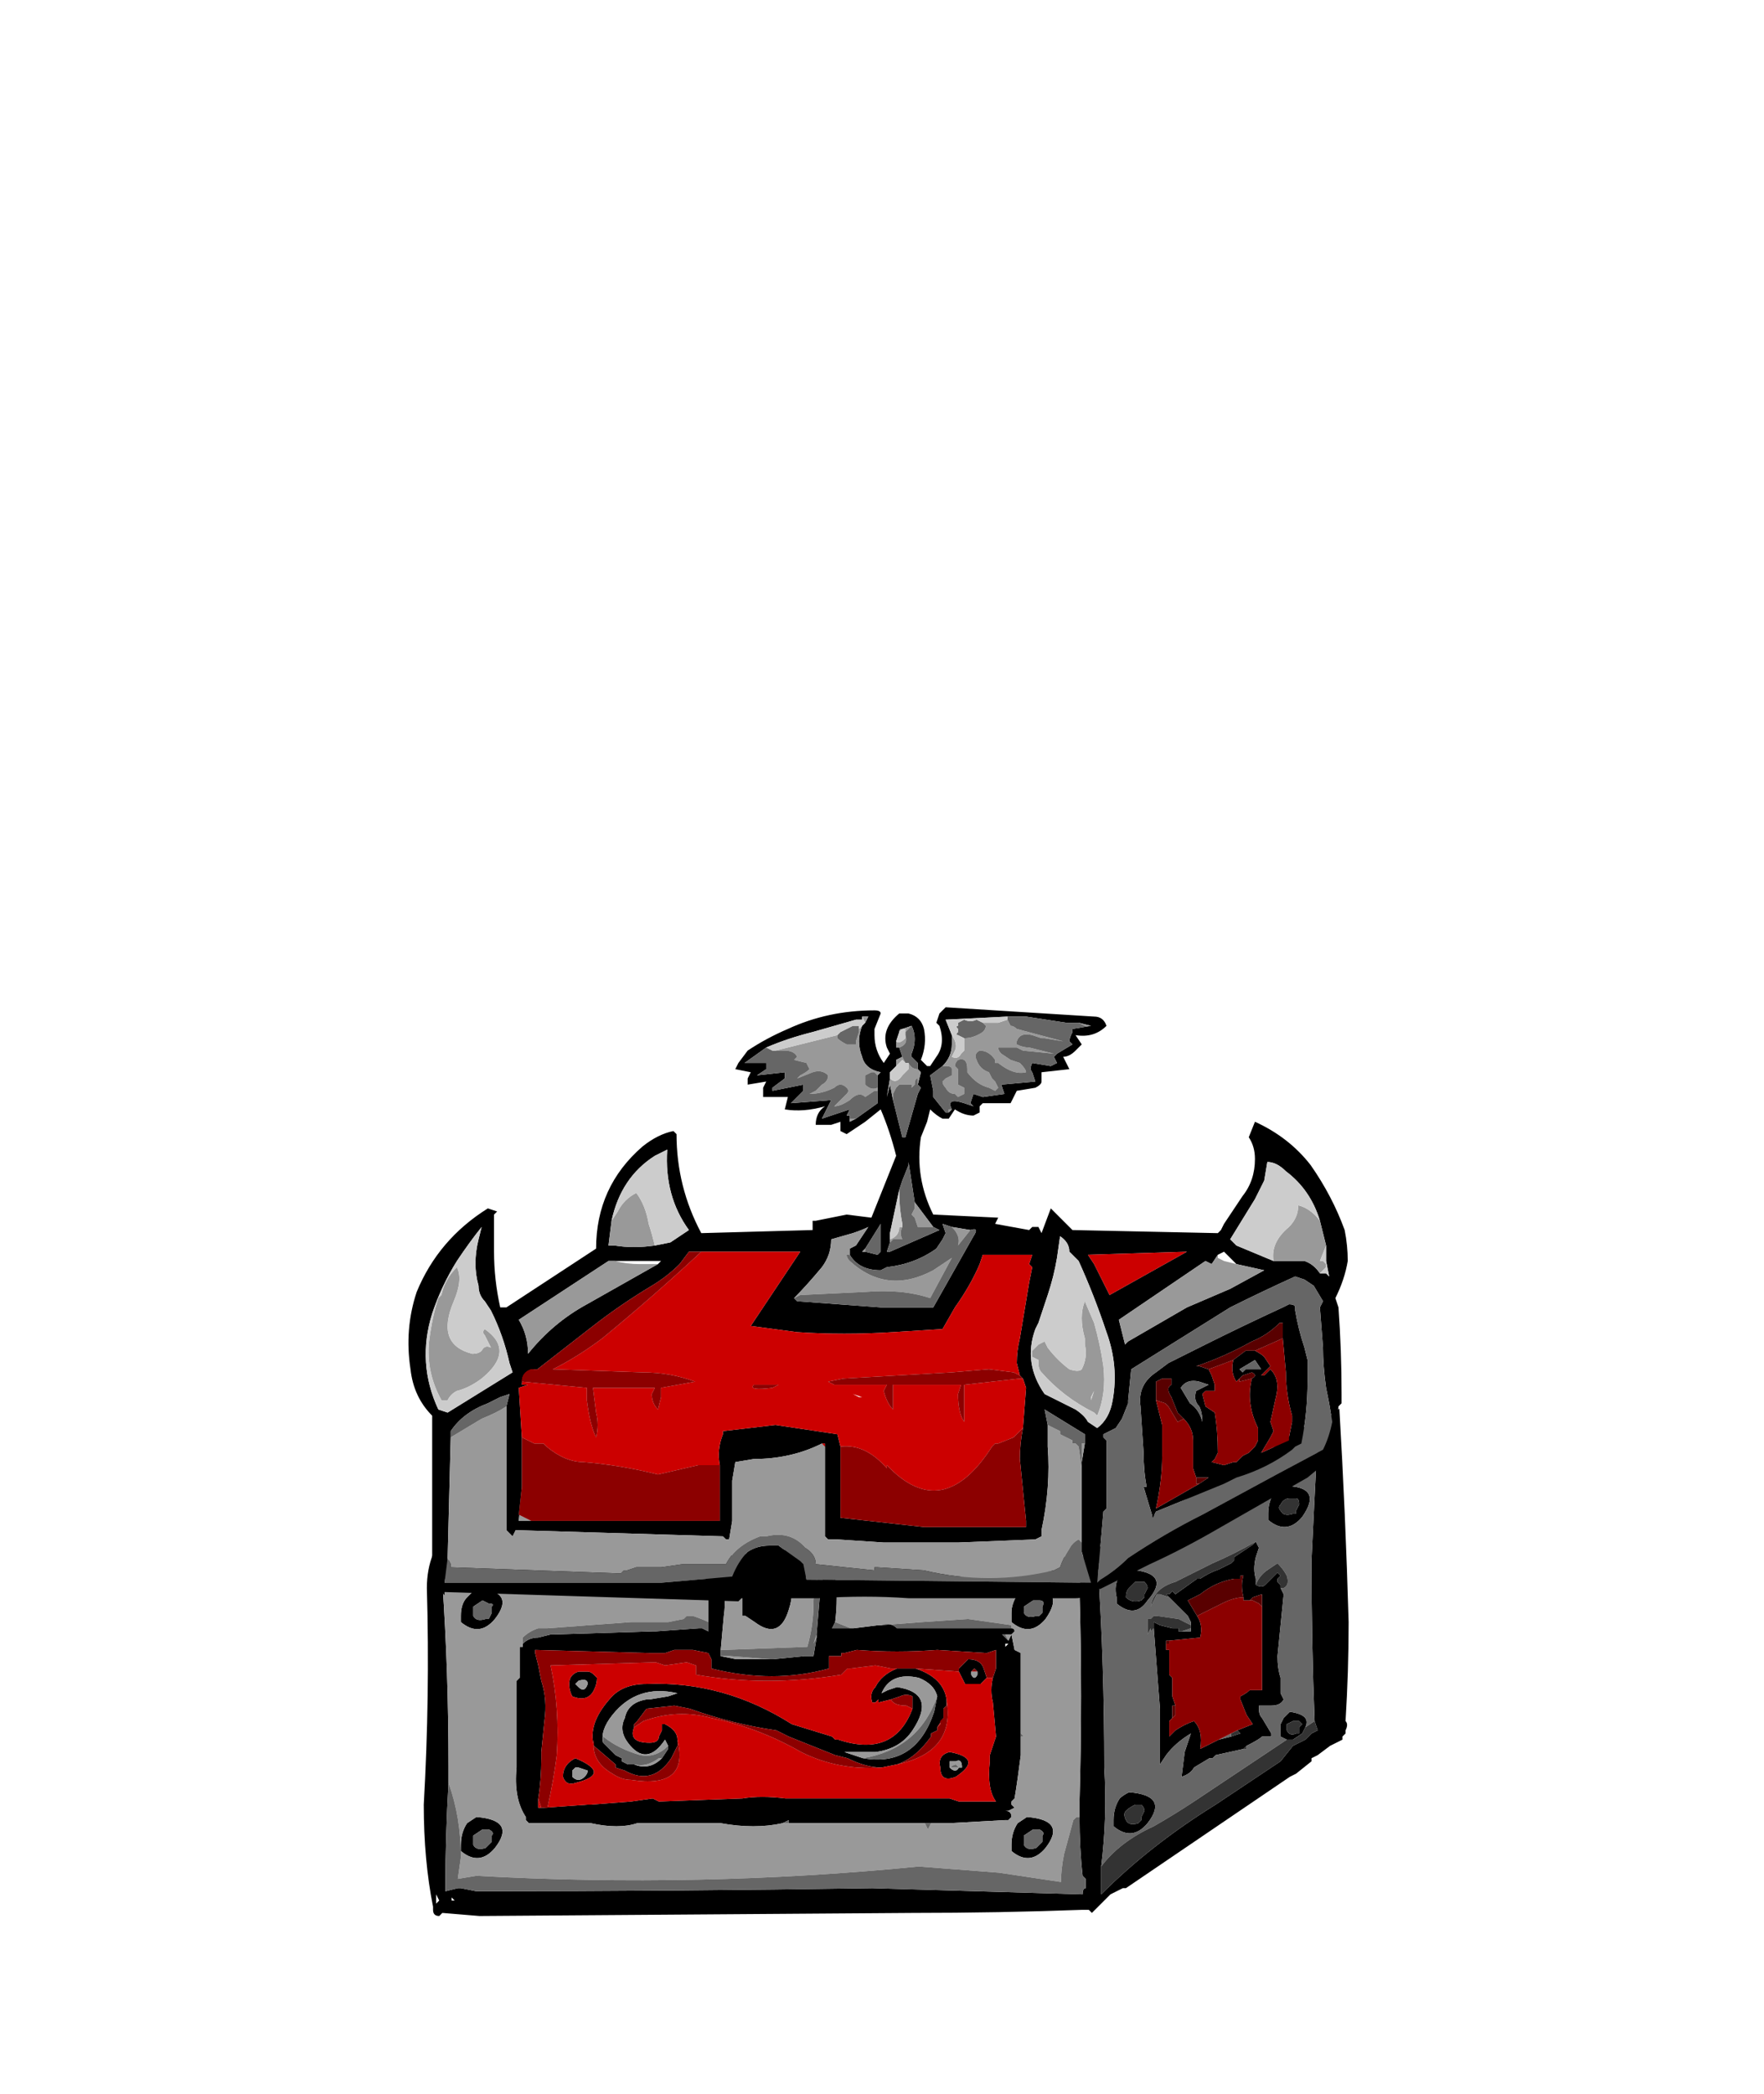 <?xml version="1.0" encoding="UTF-8" standalone="no"?>
<svg xmlns:ffdec="https://www.free-decompiler.com/flash" xmlns:xlink="http://www.w3.org/1999/xlink" ffdec:objectType="frame" height="236.9px" width="199.6px" xmlns="http://www.w3.org/2000/svg">
  <g transform="matrix(1.0, 0.0, 0.0, 1.0, 97.9, 215.7)">
    <use ffdec:characterId="28" ffdec:characterName="Animation_Mimic_fla.a_Chest_Large_12" height="57.4" transform="matrix(1.0, 0.0, 0.0, 1.0, -49.95, -56.35)" width="104.65" xlink:href="#sprite0"/>
    <use ffdec:characterId="30" ffdec:characterName="Animation_Mimic_fla.a_Lid_Large_13" height="67.2" transform="matrix(1.0, 0.0, 0.0, 1.0, -51.8, -101.75)" width="106.4" xlink:href="#sprite1"/>
  </g>
  <defs>
    <g id="sprite0" transform="matrix(1.0, 0.0, 0.0, 1.0, 39.2, 60.55)">
      <use ffdec:characterId="27" height="8.2" transform="matrix(7.0, 0.0, 0.0, 7.0, -39.2, -60.55)" width="14.95" xlink:href="#shape0"/>
    </g>
    <g id="shape0" transform="matrix(1.0, 0.0, 0.0, 1.0, 5.6, 8.65)">
      <path d="M8.3 -7.4 Q8.95 -7.4 8.6 -6.9 8.35 -6.6 8.05 -6.85 L8.05 -6.95 Q8.05 -7.15 8.15 -7.3 L8.3 -7.4 M8.55 -7.1 Q8.55 -7.2 8.5 -7.2 L8.4 -7.2 Q8.3 -7.2 8.25 -7.1 8.2 -7.05 8.25 -7.0 8.3 -6.9 8.45 -6.95 L8.5 -6.95 8.5 -7.0 8.55 -7.1 M6.95 -7.3 Q7.85 -7.8 8.6 -8.35 8.75 -8.35 8.95 -8.45 L9.2 -8.65 Q9.3 -6.95 9.35 -5.2 9.35 -4.4 9.3 -3.6 9.35 -3.55 9.3 -3.45 L9.3 -3.4 9.25 -3.35 9.25 -3.3 9.05 -3.2 8.85 -3.05 8.75 -3.0 8.75 -2.95 8.5 -2.75 8.4 -2.7 5.75 -0.9 5.7 -0.9 5.5 -0.8 5.2 -0.5 5.15 -0.55 5.05 -0.55 Q3.7 -0.5 2.3 -0.5 L-4.7 -0.45 -5.3 -0.5 -5.35 -0.45 Q-5.45 -0.45 -5.45 -0.55 L-5.45 -0.6 Q-5.6 -1.35 -5.6 -2.25 -5.5 -4.0 -5.55 -5.75 -5.55 -6.05 -5.45 -6.3 L-5.45 -6.2 -5.35 -6.3 -5.35 -6.25 -5.3 -6.3 -5.3 -6.15 -5.25 -6.2 -4.65 -6.2 -1.65 -6.25 -1.6 -6.25 -1.55 -6.3 -1.55 -6.25 -0.95 -6.25 -0.35 -6.3 0.55 -6.4 0.95 -6.35 Q1.2 -6.35 1.45 -6.3 L2.55 -6.3 4.45 -6.25 5.15 -6.25 Q5.3 -6.4 5.5 -6.55 5.75 -6.65 5.95 -6.8 6.45 -7.05 6.95 -7.3 M5.25 -6.25 L5.25 -6.25 M4.4 -5.35 L4.4 -5.45 Q4.45 -5.55 4.35 -5.55 L4.25 -5.55 4.1 -5.45 Q4.1 -5.4 4.1 -5.35 4.15 -5.25 4.3 -5.3 L4.35 -5.3 4.4 -5.35 M5.25 -6.1 L5.25 -6.1 M8.8 -3.6 Q8.75 -4.85 8.75 -6.2 8.8 -7.25 8.85 -8.2 8.0 -7.55 7.0 -7.05 L5.65 -6.25 Q5.5 -6.15 5.3 -6.15 L5.3 -6.1 Q5.35 -6.05 5.3 -6.05 5.4 -4.5 5.4 -2.85 5.45 -2.05 5.35 -1.25 L5.35 -0.8 Q6.15 -1.6 7.2 -2.25 L8.25 -2.95 8.45 -3.2 8.65 -3.3 8.75 -3.4 8.85 -3.45 8.8 -3.6 M8.35 -3.3 L8.25 -3.35 8.25 -3.55 8.3 -3.65 8.4 -3.75 Q8.75 -3.7 8.65 -3.5 L8.6 -3.4 8.45 -3.3 8.35 -3.3 M5.15 -6.05 L5.2 -5.95 5.2 -6.05 5.15 -6.05 M5.25 -6.05 L5.25 -6.05 M5.6 -5.6 Q5.55 -5.8 5.65 -5.95 L5.8 -6.05 Q6.5 -6.0 6.1 -5.55 5.9 -5.25 5.6 -5.5 L5.6 -5.6 M5.0 -2.05 L5.0 -2.3 Q5.05 -4.0 5.0 -5.7 5.0 -5.9 5.05 -6.05 L2.55 -5.9 1.3 -5.9 1.05 -5.95 Q1.1 -5.6 1.05 -5.2 L1.0 -5.1 1.35 -5.1 1.75 -5.15 1.8 -5.15 Q1.95 -5.2 2.05 -5.1 L3.9 -5.1 Q3.95 -5.1 3.95 -5.05 L3.9 -5.0 3.95 -4.75 4.05 -4.7 4.05 -3.4 4.05 -3.35 4.05 -3.05 Q4.0 -2.65 3.95 -2.35 L3.9 -2.3 3.9 -2.25 3.95 -2.2 3.85 -2.15 3.8 -2.15 Q3.9 -2.15 3.9 -2.05 L3.85 -2.0 3.8 -2.0 2.9 -1.95 2.6 -1.95 2.5 -1.95 0.25 -1.95 0.3 -1.95 0.3 -2.0 0.2 -1.95 Q-0.25 -1.85 -0.8 -1.95 L-2.15 -1.95 Q-2.45 -1.85 -2.9 -1.95 L-3.8 -1.95 -3.9 -1.95 -3.95 -2.0 -3.95 -2.05 Q-4.15 -2.35 -4.1 -2.85 L-4.1 -4.25 -4.05 -4.3 -4.05 -4.8 -4.0 -4.8 -4.0 -4.85 Q-3.9 -4.95 -3.75 -4.95 L-3.55 -5.0 -3.5 -5.0 -1.9 -5.05 -1.85 -5.05 -1.15 -5.1 -1.1 -5.1 -1.0 -5.05 -1.0 -5.2 -1.0 -5.9 -1.8 -5.9 -3.25 -5.85 -4.85 -5.9 Q-4.9 -5.85 -5.05 -5.9 L-5.25 -5.9 -5.3 -5.85 Q-5.2 -4.4 -5.2 -2.85 L-5.2 -2.6 Q-5.25 -1.75 -5.25 -0.95 L-5.25 -0.85 -5.05 -0.9 -5.0 -0.9 -4.75 -0.85 Q-1.55 -0.85 1.65 -0.9 L5.05 -0.8 Q5.05 -0.9 5.1 -0.9 L5.1 -1.05 5.05 -1.1 Q5.0 -1.55 5.0 -2.05 M4.15 -5.75 Q4.8 -5.75 4.45 -5.25 4.2 -4.95 3.9 -5.2 L3.9 -5.35 Q3.9 -5.5 4.0 -5.65 L4.15 -5.75 M3.7 -5.0 L3.7 -5.0 M3.8 -5.0 L3.75 -5.0 3.85 -4.9 3.9 -5.0 3.8 -5.0 M3.6 -4.3 L3.65 -4.45 3.65 -4.75 3.5 -4.7 2.7 -4.75 Q2.05 -4.7 1.4 -4.75 L1.2 -4.7 1.15 -4.7 1.15 -4.65 0.95 -4.65 0.95 -4.45 Q0.05 -4.2 -0.95 -4.45 L-0.95 -4.6 -1.0 -4.7 -1.25 -4.75 -1.55 -4.75 -1.7 -4.7 -1.95 -4.7 -3.8 -4.75 -3.8 -4.7 -3.75 -4.5 -3.7 -4.25 Q-3.6 -3.95 -3.65 -3.6 L-3.7 -3.1 -3.7 -3.0 Q-3.7 -2.65 -3.75 -2.35 L-3.75 -2.2 -3.7 -2.2 -3.65 -2.2 -2.95 -2.25 -2.9 -2.25 -2.25 -2.3 -1.9 -2.35 -1.8 -2.3 -0.45 -2.35 Q-0.15 -2.4 0.25 -2.35 L0.5 -2.35 0.55 -2.35 2.7 -2.35 2.85 -2.35 2.9 -2.35 3.05 -2.3 3.65 -2.3 Q3.5 -2.5 3.55 -2.95 L3.55 -3.05 3.6 -3.2 3.65 -3.35 3.6 -3.9 Q3.55 -4.1 3.6 -4.3 M2.05 -4.45 L2.35 -4.45 Q2.8 -4.3 2.85 -3.95 L2.85 -3.85 2.8 -3.8 2.8 -3.65 2.7 -3.5 2.7 -3.45 2.6 -3.4 2.6 -3.35 Q2.35 -3.0 2.05 -2.9 L1.8 -2.85 Q1.55 -2.85 1.25 -3.0 L1.05 -3.05 0.3 -3.35 0.1 -3.45 Q-0.6 -3.55 -1.3 -3.8 L-1.55 -3.85 -2.0 -3.8 -2.15 -3.6 -2.2 -3.55 -2.2 -3.5 Q-2.3 -3.25 -1.95 -3.25 -1.8 -3.25 -1.8 -3.35 L-1.75 -3.45 -1.75 -3.55 -1.7 -3.55 Q-1.5 -3.45 -1.5 -3.3 L-1.5 -3.2 -1.6 -3.0 Q-1.9 -2.55 -2.35 -2.8 L-2.5 -2.85 -2.5 -2.9 -2.85 -3.2 Q-2.95 -3.55 -2.6 -3.95 -2.4 -4.2 -2.0 -4.2 -0.75 -4.25 0.35 -3.55 L1.0 -3.35 1.05 -3.3 1.1 -3.3 Q2.0 -3.0 2.3 -3.8 L2.3 -3.85 2.3 -4.0 Q2.2 -4.05 2.1 -4.0 L1.95 -3.95 1.75 -3.9 1.75 -3.95 1.7 -3.9 1.65 -3.9 Q1.6 -4.05 1.7 -4.15 1.8 -4.35 2.05 -4.45 M3.05 -4.4 L3.05 -4.45 3.2 -4.6 Q3.4 -4.6 3.45 -4.45 L3.5 -4.3 3.4 -4.2 3.15 -4.2 3.05 -4.4 M3.6 -3.2 L3.6 -3.2 M3.8 -4.85 L3.8 -4.8 3.85 -4.85 3.8 -4.85 M3.25 -4.4 L3.25 -4.35 Q3.3 -4.25 3.35 -4.35 L3.35 -4.4 3.3 -4.45 3.25 -4.4 M0.85 -5.9 L0.85 -5.95 0.3 -5.9 Q0.4 -5.7 0.3 -5.4 0.15 -4.9 -0.25 -5.2 L-0.4 -5.3 -0.45 -5.3 -0.45 -5.75 -0.4 -5.9 -0.8 -5.9 Q-0.7 -5.65 -0.75 -5.3 L-0.8 -4.75 -0.8 -4.65 -0.8 -4.65 -0.55 -4.6 0.0 -4.6 0.05 -4.6 0.55 -4.65 0.7 -4.65 0.75 -4.95 0.75 -5.0 0.8 -5.6 0.85 -5.9 M2.7 -4.0 Q2.65 -4.2 2.4 -4.3 1.95 -4.4 1.8 -4.05 L1.9 -4.1 2.05 -4.15 Q2.7 -4.05 2.3 -3.45 2.1 -3.15 1.7 -3.1 L1.2 -3.1 1.5 -3.0 Q2.35 -2.85 2.65 -3.75 L2.7 -4.0 M3.05 -2.85 L3.1 -2.85 Q3.1 -3.0 3.0 -2.95 L2.9 -2.95 2.9 -2.85 Q3.0 -2.75 3.05 -2.85 M5.8 -2.45 Q6.45 -2.4 6.1 -1.95 5.85 -1.65 5.55 -1.9 L5.55 -2.0 Q5.55 -2.2 5.65 -2.35 5.7 -2.4 5.8 -2.45 M5.75 -2.0 Q5.8 -1.9 5.95 -1.95 L6.0 -2.0 6.0 -2.05 6.05 -2.15 Q6.05 -2.2 6.0 -2.25 L5.9 -2.25 Q5.8 -2.2 5.75 -2.15 5.7 -2.1 5.75 -2.0 M3.0 -2.7 Q2.75 -2.6 2.75 -2.85 2.7 -3.05 2.9 -3.1 3.45 -3.0 3.0 -2.7 M3.85 -2.45 L3.85 -2.45 M4.15 -2.05 Q4.8 -2.0 4.45 -1.55 4.2 -1.25 3.9 -1.5 L3.9 -1.6 Q3.9 -1.8 4.0 -1.95 L4.15 -2.05 M4.1 -1.6 Q4.15 -1.5 4.3 -1.55 L4.4 -1.65 4.4 -1.75 Q4.45 -1.8 4.35 -1.85 L4.25 -1.85 4.1 -1.75 Q4.1 -1.7 4.1 -1.6 M5.05 -0.7 L5.05 -0.7 M6.45 -5.6 L6.4 -5.65 6.45 -5.65 6.5 -5.7 6.55 -5.65 6.9 -5.9 6.95 -5.9 Q7.1 -6.0 7.25 -6.05 L7.45 -6.15 7.5 -6.2 7.5 -6.25 7.8 -6.45 7.85 -6.5 7.9 -6.4 7.85 -6.25 Q7.8 -6.05 7.85 -5.9 L7.85 -5.8 Q7.95 -5.75 8.0 -5.8 L8.2 -6.0 8.25 -5.95 8.2 -5.9 8.2 -5.85 8.25 -5.8 8.25 -5.75 8.3 -5.65 8.2 -4.65 Q8.2 -4.45 8.25 -4.3 L8.25 -4.05 8.3 -3.95 Q8.25 -3.85 8.1 -3.85 L7.9 -3.85 7.9 -3.8 Q7.9 -3.7 7.95 -3.65 L8.1 -3.4 8.1 -3.35 7.95 -3.35 Q7.9 -3.3 7.7 -3.2 L7.65 -3.15 7.2 -3.05 7.15 -3.0 7.1 -3.0 6.85 -2.85 Q6.8 -2.75 6.65 -2.7 L6.7 -3.1 Q6.75 -3.25 6.8 -3.4 6.55 -3.25 6.4 -3.05 L6.3 -2.9 6.3 -3.8 Q6.25 -4.45 6.2 -5.1 L6.2 -5.2 6.3 -5.15 6.5 -5.1 6.55 -5.1 6.6 -5.1 6.6 -5.05 6.65 -5.05 6.8 -5.05 6.8 -5.2 6.75 -5.3 6.45 -5.6 M7.65 -5.6 Q7.6 -5.8 7.65 -5.95 L7.6 -5.95 7.6 -5.9 7.5 -5.9 Q7.2 -5.85 6.95 -5.65 L6.75 -5.55 6.9 -5.3 Q7.0 -5.15 6.95 -4.95 L6.45 -4.9 6.4 -4.9 6.4 -4.85 6.4 -4.75 6.45 -4.75 6.45 -4.35 6.5 -4.3 6.5 -4.15 6.5 -4.0 6.55 -3.85 6.5 -3.85 6.5 -3.65 6.45 -3.6 6.45 -3.35 6.55 -3.45 Q6.7 -3.55 6.85 -3.6 7.0 -3.45 6.95 -3.15 L7.25 -3.3 7.45 -3.35 7.6 -3.4 7.55 -3.45 7.8 -3.55 7.7 -3.7 7.6 -3.95 7.6 -4.0 Q7.7 -4.05 7.75 -4.1 L7.95 -4.1 7.95 -5.45 7.95 -5.65 7.8 -5.6 7.75 -5.55 7.65 -5.55 7.65 -5.6 M6.05 -5.85 L5.9 -5.85 5.8 -5.75 Q5.75 -5.7 5.75 -5.6 5.85 -5.5 6.0 -5.55 L6.05 -5.6 6.05 -5.65 6.1 -5.75 Q6.1 -5.8 6.05 -5.85 M6.15 -5.1 L6.15 -5.1 M8.45 -3.6 L8.35 -3.55 8.35 -3.45 Q8.4 -3.35 8.5 -3.4 L8.55 -3.4 8.55 -3.5 8.6 -3.55 8.55 -3.6 8.45 -3.6 M-1.65 -5.25 L-1.65 -5.25 M-2.85 -4.1 Q-2.95 -3.9 -3.2 -4.0 -3.25 -4.1 -3.25 -4.2 -3.25 -4.35 -3.1 -4.4 L-2.95 -4.4 Q-2.9 -4.4 -2.85 -4.35 L-2.8 -4.3 Q-2.8 -4.2 -2.85 -4.1 M-1.65 -3.2 L-1.7 -3.3 Q-2.0 -2.85 -2.3 -3.25 -2.45 -3.45 -2.35 -3.65 -2.3 -3.9 -2.0 -3.95 L-1.95 -3.95 -1.65 -4.0 -1.5 -4.05 Q-2.15 -4.2 -2.55 -3.7 -2.75 -3.45 -2.7 -3.25 L-2.5 -3.05 -2.4 -3.0 -2.4 -2.95 -2.3 -2.9 -2.2 -2.9 Q-1.95 -2.8 -1.75 -3.0 L-1.65 -3.15 -1.65 -3.2 M-1.15 -3.9 L-1.15 -3.9 M-4.5 -6.05 L-4.5 -6.05 M-4.75 -5.75 Q-4.1 -5.7 -4.45 -5.25 -4.7 -4.95 -5.0 -5.2 L-5.0 -5.3 Q-5.0 -5.5 -4.9 -5.6 L-4.75 -5.75 M-4.65 -5.55 L-4.8 -5.45 -4.8 -5.3 Q-4.75 -5.2 -4.6 -5.25 L-4.55 -5.25 -4.5 -5.35 -4.5 -5.45 Q-4.45 -5.5 -4.55 -5.5 L-4.65 -5.55 M-3.15 -4.2 L-3.1 -4.15 Q-3.0 -4.05 -2.95 -4.2 -2.95 -4.3 -3.1 -4.25 L-3.15 -4.2 M-3.15 -3.0 Q-2.55 -2.75 -3.15 -2.6 -3.3 -2.55 -3.35 -2.7 -3.35 -2.9 -3.15 -3.0 M-2.95 -2.8 L-3.1 -2.85 -3.15 -2.85 -3.2 -2.8 -3.2 -2.7 Q-3.15 -2.65 -3.1 -2.65 -3.05 -2.65 -3.0 -2.7 -2.95 -2.75 -2.95 -2.8 M-4.75 -2.05 Q-4.1 -2.0 -4.45 -1.55 -4.7 -1.25 -5.0 -1.5 L-5.0 -1.6 Q-5.0 -1.8 -4.9 -1.95 L-4.75 -2.05 M-4.65 -1.85 L-4.8 -1.75 -4.8 -1.6 Q-4.75 -1.5 -4.6 -1.55 L-4.5 -1.65 -4.5 -1.75 Q-4.45 -1.8 -4.55 -1.85 L-4.65 -1.85 M-5.1 -0.7 L-5.15 -0.75 -5.15 -0.7 -5.1 -0.7 M-5.4 -0.8 L-5.4 -0.65 -5.35 -0.7 -5.4 -0.8" fill="#000000" fill-rule="evenodd" stroke="none"/>
      <path d="M1.05 -5.2 Q1.1 -5.6 1.05 -5.95 L1.3 -5.9 2.55 -5.9 5.05 -6.05 Q5.0 -5.9 5.0 -5.7 5.05 -4.0 5.0 -2.3 L5.0 -2.05 4.95 -2.05 4.9 -2.0 4.75 -1.45 Q4.7 -1.2 4.7 -1.0 L3.7 -1.15 2.4 -1.25 Q-1.15 -0.9 -4.75 -1.1 L-5.05 -1.05 -5.0 -1.4 Q-5.0 -2.05 -5.2 -2.6 L-5.2 -2.85 Q-5.2 -4.4 -5.3 -5.85 L-5.25 -5.9 -5.05 -5.9 Q-4.9 -5.85 -4.85 -5.9 L-3.25 -5.85 -1.8 -5.9 -1.0 -5.9 -1.0 -5.2 Q-1.1 -5.25 -1.25 -5.3 L-1.35 -5.3 -1.4 -5.25 -1.65 -5.2 -2.25 -5.2 -3.6 -5.1 -3.75 -5.1 Q-3.9 -5.05 -4.0 -4.95 L-4.0 -4.85 -4.0 -4.8 -4.05 -4.8 -4.05 -4.3 -4.1 -4.25 -4.1 -2.85 Q-4.15 -2.35 -3.95 -2.05 L-3.95 -2.0 -3.9 -1.95 -3.8 -1.95 -2.9 -1.95 Q-2.45 -1.85 -2.15 -1.95 L-0.8 -1.95 Q-0.25 -1.85 0.2 -1.95 L0.25 -1.95 2.5 -1.95 2.55 -1.85 2.6 -1.95 2.9 -1.95 3.8 -2.0 3.85 -2.0 3.9 -2.05 Q3.9 -2.15 3.8 -2.15 L3.85 -2.15 3.95 -2.2 3.9 -2.25 3.9 -2.3 3.95 -2.35 Q4.0 -2.65 4.05 -3.05 L4.05 -3.35 4.1 -3.35 4.05 -3.4 4.05 -4.7 3.95 -4.75 3.9 -5.0 3.95 -5.05 Q3.95 -5.1 3.9 -5.1 L3.9 -5.15 3.2 -5.25 2.45 -5.2 1.8 -5.15 1.75 -5.15 1.35 -5.1 1.3 -5.1 1.05 -5.2 M4.15 -5.75 L4.0 -5.65 Q3.9 -5.5 3.9 -5.35 L3.9 -5.2 Q4.2 -4.95 4.45 -5.25 4.8 -5.75 4.15 -5.75 M3.85 -4.9 L3.8 -5.0 3.9 -5.0 3.85 -4.9 M3.35 -4.4 L3.35 -4.35 Q3.3 -4.25 3.25 -4.35 L3.25 -4.4 3.35 -4.4 M-0.8 -4.75 L-0.75 -5.3 Q-0.7 -5.65 -0.8 -5.9 L-0.4 -5.9 -0.45 -5.75 -0.45 -5.3 -0.4 -5.3 -0.25 -5.2 Q0.15 -4.9 0.3 -5.4 0.4 -5.7 0.3 -5.9 L0.85 -5.95 0.85 -5.9 0.85 -5.95 0.8 -5.95 Q0.7 -5.75 0.7 -5.5 0.7 -5.15 0.6 -4.8 L-0.75 -4.75 -0.8 -4.75 M0.75 -5.0 L0.75 -4.95 0.7 -4.85 0.75 -5.0 M0.0 -4.6 L-0.55 -4.6 -0.8 -4.65 -0.65 -4.65 0.0 -4.6 M1.5 -3.0 L1.2 -3.1 1.7 -3.1 Q2.1 -3.15 2.3 -3.45 2.7 -4.05 2.05 -4.15 L1.9 -4.1 1.8 -4.05 Q1.95 -4.4 2.4 -4.3 2.65 -4.2 2.7 -4.0 2.4 -3.15 1.5 -3.0 M3.05 -2.85 Q3.0 -2.75 2.9 -2.85 L2.9 -2.95 3.0 -2.95 Q3.1 -3.0 3.1 -2.85 L3.05 -2.85 3.0 -2.9 Q2.85 -2.85 3.0 -2.85 L3.05 -2.85 M4.15 -2.05 L4.0 -1.95 Q3.9 -1.8 3.9 -1.6 L3.9 -1.5 Q4.2 -1.25 4.45 -1.55 4.8 -2.0 4.15 -2.05 M-1.65 -5.25 L-1.65 -5.25 M-1.15 -5.1 L-1.1 -5.1 -1.15 -5.1 M-2.7 -3.25 Q-2.75 -3.45 -2.55 -3.7 -2.15 -4.2 -1.5 -4.05 L-1.65 -4.0 -1.95 -3.95 -2.0 -3.95 Q-2.3 -3.9 -2.35 -3.65 -2.45 -3.45 -2.3 -3.25 -2.0 -2.85 -1.7 -3.3 L-1.65 -3.2 Q-1.85 -3.0 -2.1 -3.05 -2.45 -3.15 -2.7 -3.35 L-2.7 -3.25 M-1.75 -3.0 Q-1.95 -2.8 -2.2 -2.9 -2.0 -2.85 -1.8 -3.0 L-1.75 -3.0 M-4.75 -5.75 L-4.9 -5.6 Q-5.0 -5.5 -5.0 -5.3 L-5.0 -5.2 Q-4.7 -4.95 -4.45 -5.25 -4.1 -5.7 -4.75 -5.75 M-3.15 -4.2 L-3.1 -4.25 Q-2.95 -4.3 -2.95 -4.2 -3.0 -4.05 -3.1 -4.15 L-3.15 -4.2 M-2.95 -2.8 Q-2.95 -2.75 -3.0 -2.7 -3.05 -2.65 -3.1 -2.65 -3.15 -2.65 -3.2 -2.7 L-3.2 -2.8 -3.15 -2.85 -3.1 -2.85 -2.95 -2.8 M-4.75 -2.05 L-4.9 -1.95 Q-5.0 -1.8 -5.0 -1.6 L-5.0 -1.5 Q-4.7 -1.25 -4.45 -1.55 -4.1 -2.0 -4.75 -2.05" fill="#999999" fill-rule="evenodd" stroke="none"/>
      <path d="M8.3 -7.4 L8.15 -7.3 Q8.05 -7.15 8.05 -6.95 L8.05 -6.85 Q8.35 -6.6 8.6 -6.9 8.95 -7.4 8.3 -7.4 M4.4 -5.35 L4.35 -5.3 4.3 -5.3 Q4.15 -5.25 4.1 -5.35 4.1 -5.4 4.1 -5.45 L4.25 -5.55 4.35 -5.55 Q4.45 -5.55 4.4 -5.45 L4.4 -5.35 M5.35 -1.25 Q5.45 -2.05 5.4 -2.85 5.4 -4.5 5.3 -6.05 5.35 -6.05 5.3 -6.1 L5.3 -6.15 Q5.5 -6.15 5.65 -6.25 L7.0 -7.05 Q8.0 -7.55 8.85 -8.2 8.8 -7.25 8.75 -6.2 8.75 -4.85 8.8 -3.6 L8.65 -3.5 Q8.75 -3.7 8.4 -3.75 L8.3 -3.65 8.25 -3.55 8.25 -3.35 8.35 -3.3 6.85 -2.3 Q6.55 -2.1 6.2 -1.9 5.65 -1.65 5.35 -1.25 M5.6 -5.6 L5.6 -5.5 Q5.9 -5.25 6.1 -5.55 6.5 -6.0 5.8 -6.05 L5.65 -5.95 Q5.55 -5.8 5.6 -5.6 M1.05 -5.2 L1.3 -5.1 1.35 -5.1 1.0 -5.1 1.05 -5.2 M1.75 -5.15 L1.8 -5.15 2.45 -5.2 3.2 -5.25 3.9 -5.15 3.9 -5.1 2.05 -5.1 Q1.95 -5.2 1.8 -5.15 L1.75 -5.15 M4.05 -3.4 L4.1 -3.35 4.05 -3.35 4.05 -3.4 M2.6 -1.95 L2.55 -1.85 2.5 -1.95 2.6 -1.95 M0.25 -1.95 L0.2 -1.95 0.3 -2.0 0.3 -1.95 0.25 -1.95 M-4.0 -4.85 L-4.0 -4.95 Q-3.9 -5.05 -3.75 -5.1 L-3.6 -5.1 -2.25 -5.2 -1.65 -5.2 -1.4 -5.25 -1.35 -5.3 -1.25 -5.3 Q-1.1 -5.25 -1.0 -5.2 L-1.0 -5.05 -1.1 -5.1 -1.15 -5.1 -1.85 -5.05 -1.9 -5.05 -3.5 -5.0 -3.55 -5.0 -3.75 -4.95 Q-3.9 -4.95 -4.0 -4.85 M-5.2 -2.6 Q-5.0 -2.05 -5.0 -1.4 L-5.05 -1.05 -4.75 -1.1 Q-1.15 -0.9 2.4 -1.25 L3.7 -1.15 4.7 -1.0 Q4.7 -1.2 4.75 -1.45 L4.9 -2.0 4.95 -2.05 5.0 -2.05 Q5.0 -1.55 5.05 -1.1 L5.1 -1.05 5.1 -0.9 Q5.05 -0.9 5.05 -0.8 L1.65 -0.9 Q-1.55 -0.85 -4.75 -0.85 L-5.0 -0.9 -5.05 -0.9 -5.25 -0.85 -5.25 -0.95 Q-5.25 -1.75 -5.2 -2.6 M3.85 -4.9 L3.75 -5.0 3.8 -5.0 3.85 -4.9 M3.7 -5.0 L3.7 -5.0 M-0.8 -4.75 L-0.75 -4.75 0.6 -4.8 Q0.7 -5.15 0.7 -5.5 0.7 -5.75 0.8 -5.95 L0.85 -5.95 0.85 -5.9 0.8 -5.6 0.75 -5.0 0.7 -4.85 0.75 -4.95 0.7 -4.65 0.55 -4.65 0.05 -4.6 0.0 -4.6 -0.65 -4.65 -0.8 -4.65 -0.8 -4.65 -0.8 -4.75 M1.5 -3.0 Q2.4 -3.15 2.7 -4.0 L2.65 -3.75 Q2.35 -2.85 1.5 -3.0 M3.05 -2.85 L3.0 -2.85 Q2.85 -2.85 3.0 -2.9 L3.05 -2.85 M5.8 -2.45 Q5.7 -2.4 5.65 -2.35 5.55 -2.2 5.55 -2.0 L5.55 -1.9 Q5.85 -1.65 6.1 -1.95 6.45 -2.4 5.8 -2.45 M4.1 -1.6 Q4.1 -1.7 4.1 -1.75 L4.25 -1.85 4.35 -1.85 Q4.45 -1.8 4.4 -1.75 L4.4 -1.65 4.3 -1.55 Q4.15 -1.5 4.1 -1.6 M7.85 -6.5 Q7.5 -6.3 7.15 -6.15 L6.55 -5.85 Q6.2 -5.75 6.15 -5.45 L6.25 -5.65 6.3 -5.65 6.45 -5.6 6.75 -5.3 6.8 -5.2 6.8 -5.1 6.8 -5.05 6.65 -5.05 6.8 -5.1 6.8 -5.15 6.6 -5.25 6.25 -5.3 6.2 -5.3 6.15 -5.25 6.1 -5.25 6.1 -5.0 6.15 -5.1 6.15 -5.05 6.2 -5.1 Q6.25 -4.45 6.3 -3.8 L6.3 -2.9 6.4 -3.05 Q6.55 -3.25 6.8 -3.4 6.75 -3.25 6.7 -3.1 L6.65 -2.7 Q6.8 -2.75 6.85 -2.85 L7.1 -3.0 7.15 -3.0 7.2 -3.05 7.65 -3.15 7.7 -3.15 7.7 -3.2 Q7.9 -3.3 7.95 -3.35 L8.1 -3.35 8.1 -3.4 7.95 -3.65 Q7.9 -3.7 7.9 -3.8 L7.9 -3.85 8.1 -3.85 Q8.25 -3.85 8.3 -3.95 L8.25 -4.05 8.25 -4.3 Q8.2 -4.45 8.2 -4.65 L8.3 -5.65 8.25 -5.75 8.3 -5.75 Q8.4 -5.8 8.35 -5.95 8.3 -6.05 8.2 -6.15 L8.05 -6.05 Q7.9 -5.95 7.85 -5.8 L7.85 -5.9 Q7.8 -6.05 7.85 -6.25 L7.9 -6.4 7.85 -6.5 M6.55 -5.1 L6.5 -5.1 6.3 -5.15 6.5 -5.1 6.55 -5.1 M8.2 -5.85 L8.2 -5.9 8.2 -5.85 M7.45 -3.35 L7.25 -3.3 7.45 -3.4 7.45 -3.35 M6.5 -4.15 L6.5 -4.3 6.5 -4.15 M-2.7 -3.25 L-2.7 -3.35 Q-2.45 -3.15 -2.1 -3.05 -1.85 -3.0 -1.65 -3.2 L-1.65 -3.15 -1.75 -3.0 -1.8 -3.0 Q-2.0 -2.85 -2.2 -2.9 L-2.3 -2.9 -2.4 -2.95 -2.4 -3.0 -2.5 -3.05 -2.7 -3.25 M-4.65 -5.55 L-4.55 -5.5 Q-4.45 -5.5 -4.5 -5.45 L-4.5 -5.35 -4.55 -5.25 -4.6 -5.25 Q-4.75 -5.2 -4.8 -5.3 L-4.8 -5.45 -4.65 -5.55 M-4.65 -1.85 L-4.55 -1.85 Q-4.45 -1.8 -4.5 -1.75 L-4.5 -1.65 -4.6 -1.55 Q-4.75 -1.5 -4.8 -1.6 L-4.8 -1.75 -4.65 -1.85" fill="#666666" fill-rule="evenodd" stroke="none"/>
      <path d="M8.55 -7.1 L8.5 -7.0 8.5 -6.95 8.45 -6.95 Q8.3 -6.9 8.25 -7.0 8.2 -7.05 8.25 -7.1 8.3 -7.2 8.4 -7.2 L8.5 -7.2 Q8.55 -7.2 8.55 -7.1 M5.35 -1.25 Q5.65 -1.65 6.2 -1.9 6.55 -2.1 6.85 -2.3 L8.35 -3.3 8.45 -3.3 8.6 -3.4 8.65 -3.5 8.8 -3.6 8.85 -3.45 8.75 -3.4 8.65 -3.3 8.45 -3.2 8.25 -2.95 7.2 -2.25 Q6.15 -1.6 5.35 -0.8 L5.35 -1.25 M5.75 -2.0 Q5.7 -2.1 5.75 -2.15 5.8 -2.2 5.9 -2.25 L6.0 -2.25 Q6.05 -2.2 6.05 -2.15 L6.0 -2.05 6.0 -2.0 5.95 -1.95 Q5.8 -1.9 5.75 -2.0 M7.85 -6.5 L7.8 -6.45 7.5 -6.25 7.5 -6.2 7.45 -6.15 7.25 -6.05 Q7.1 -6.0 6.95 -5.9 L6.9 -5.9 6.55 -5.65 6.5 -5.7 6.45 -5.65 6.4 -5.65 6.45 -5.6 6.3 -5.65 6.25 -5.65 6.15 -5.45 Q6.2 -5.75 6.55 -5.85 L7.15 -6.15 Q7.5 -6.3 7.85 -6.5 M6.65 -5.05 L6.6 -5.05 6.6 -5.1 6.55 -5.1 6.5 -5.1 6.3 -5.15 6.2 -5.2 6.2 -5.1 6.15 -5.05 6.15 -5.1 6.15 -5.1 6.1 -5.0 6.1 -5.25 6.15 -5.25 6.2 -5.3 6.25 -5.3 6.6 -5.25 6.8 -5.15 6.8 -5.1 6.65 -5.05 M7.65 -3.15 L7.7 -3.2 7.7 -3.15 7.65 -3.15 M8.25 -5.75 L8.25 -5.8 8.2 -5.85 8.2 -5.9 8.25 -5.95 8.2 -6.0 8.0 -5.8 Q7.95 -5.75 7.85 -5.8 7.9 -5.95 8.05 -6.05 L8.2 -6.15 Q8.3 -6.05 8.35 -5.95 8.4 -5.8 8.3 -5.75 L8.25 -5.75 M7.55 -3.45 L7.6 -3.4 7.45 -3.35 7.45 -3.4 7.55 -3.45 M6.5 -4.0 L6.5 -4.15 6.5 -4.0 M6.05 -5.85 Q6.1 -5.8 6.1 -5.75 L6.05 -5.65 6.05 -5.6 6.0 -5.55 Q5.85 -5.5 5.75 -5.6 5.75 -5.7 5.8 -5.75 L5.9 -5.85 6.05 -5.85 M8.45 -3.6 L8.55 -3.6 8.6 -3.55 8.55 -3.5 8.55 -3.4 8.5 -3.4 Q8.4 -3.35 8.35 -3.45 L8.35 -3.55 8.45 -3.6" fill="#333333" fill-rule="evenodd" stroke="none"/>
      <path d="M-3.75 -2.35 L-3.7 -2.2 -3.75 -2.2 -3.75 -2.35 M-3.65 -2.2 L-3.6 -2.2 Q-3.5 -2.65 -3.45 -3.05 -3.4 -3.8 -3.55 -4.5 L-1.85 -4.55 -1.7 -4.5 -1.35 -4.55 -1.2 -4.5 Q-1.2 -4.4 -1.2 -4.35 -0.05 -4.15 1.15 -4.35 L1.25 -4.45 1.3 -4.45 1.7 -4.5 1.95 -4.45 2.05 -4.45 Q1.8 -4.35 1.7 -4.15 1.6 -4.05 1.65 -3.9 L1.7 -3.9 1.75 -3.95 1.75 -3.9 1.95 -3.95 Q2.0 -3.85 2.2 -3.85 L2.3 -3.8 2.3 -3.85 2.3 -3.8 Q2.0 -3.0 1.1 -3.3 L1.05 -3.3 1.0 -3.35 0.35 -3.55 Q-0.75 -4.25 -2.0 -4.2 -2.4 -4.2 -2.6 -3.95 -2.95 -3.55 -2.85 -3.2 L-2.85 -3.3 Q-2.9 -2.95 -2.55 -2.75 -2.4 -2.65 -2.25 -2.65 -1.3 -2.5 -1.5 -3.3 -1.5 -3.45 -1.7 -3.55 L-1.75 -3.55 -1.75 -3.45 -1.8 -3.35 Q-1.8 -3.25 -1.95 -3.25 -2.3 -3.25 -2.2 -3.5 L-2.05 -3.6 Q-1.5 -3.8 -0.95 -3.65 -0.2 -3.5 0.5 -3.1 1.1 -2.8 1.8 -2.85 L2.05 -2.9 Q3.0 -3.1 2.85 -3.95 2.8 -4.3 2.35 -4.45 L3.05 -4.4 3.15 -4.2 3.4 -4.2 3.5 -4.3 3.6 -4.3 Q3.55 -4.1 3.6 -3.9 L3.65 -3.35 3.6 -3.2 3.55 -3.05 3.55 -2.95 Q3.5 -2.5 3.65 -2.3 L3.05 -2.3 2.9 -2.35 2.85 -2.35 2.7 -2.35 0.55 -2.35 0.5 -2.35 0.25 -2.35 Q-0.15 -2.4 -0.45 -2.35 L-1.8 -2.3 -1.9 -2.35 -2.25 -2.3 -2.9 -2.25 -2.95 -2.25 -3.65 -2.2 M2.7 -3.5 L2.8 -3.65 2.75 -3.6 2.75 -3.55 2.7 -3.5 M3.0 -2.7 Q3.45 -3.0 2.9 -3.1 2.7 -3.05 2.75 -2.85 2.75 -2.6 3.0 -2.7 M-2.85 -4.1 Q-2.8 -4.2 -2.8 -4.3 L-2.85 -4.35 Q-2.9 -4.4 -2.95 -4.4 L-3.1 -4.4 Q-3.25 -4.35 -3.25 -4.2 -3.25 -4.1 -3.2 -4.0 -2.95 -3.9 -2.85 -4.1 M-1.15 -3.9 L-1.15 -3.9 M-3.15 -3.0 Q-3.35 -2.9 -3.35 -2.7 -3.3 -2.55 -3.15 -2.6 -2.55 -2.75 -3.15 -3.0" fill="#cc0000" fill-rule="evenodd" stroke="none"/>
      <path d="M-3.75 -2.35 Q-3.7 -2.65 -3.7 -3.0 L-3.7 -3.1 -3.65 -3.6 Q-3.6 -3.95 -3.7 -4.25 L-3.75 -4.5 -3.8 -4.7 -3.8 -4.75 -1.95 -4.7 -1.7 -4.7 -1.55 -4.75 -1.25 -4.75 -1.0 -4.7 -0.95 -4.6 -0.95 -4.45 Q0.05 -4.2 0.95 -4.45 L0.95 -4.65 1.15 -4.65 1.15 -4.7 1.2 -4.7 1.4 -4.75 Q2.05 -4.7 2.7 -4.75 L3.5 -4.7 3.65 -4.75 3.65 -4.45 3.6 -4.3 3.5 -4.3 3.45 -4.45 Q3.4 -4.6 3.2 -4.6 L3.05 -4.45 3.05 -4.4 2.35 -4.45 2.05 -4.45 1.95 -4.45 1.7 -4.5 1.3 -4.45 1.25 -4.45 1.15 -4.35 Q-0.05 -4.15 -1.2 -4.35 -1.2 -4.4 -1.2 -4.5 L-1.35 -4.55 -1.7 -4.5 -1.85 -4.55 -3.55 -4.5 Q-3.4 -3.8 -3.45 -3.05 -3.5 -2.65 -3.6 -2.2 L-3.65 -2.2 -3.7 -2.2 -3.75 -2.35 M2.85 -2.35 L2.7 -2.35 2.85 -2.35 M0.55 -2.35 L0.5 -2.35 0.55 -2.35 M3.35 -4.4 L3.25 -4.4 3.3 -4.45 3.35 -4.4 M1.95 -3.95 L2.1 -4.0 Q2.2 -4.05 2.3 -4.0 L2.3 -3.85 2.3 -3.8 2.2 -3.85 Q2.0 -3.85 1.95 -3.95 M-2.85 -3.2 L-2.5 -2.9 -2.5 -2.85 -2.35 -2.8 Q-1.9 -2.55 -1.6 -3.0 L-1.5 -3.2 -1.5 -3.3 Q-1.3 -2.5 -2.25 -2.65 -2.4 -2.65 -2.55 -2.75 -2.9 -2.95 -2.85 -3.3 L-2.85 -3.2 M-2.2 -3.5 L-2.2 -3.55 -2.15 -3.6 -2.0 -3.8 -1.55 -3.85 -1.3 -3.8 Q-0.6 -3.55 0.1 -3.45 L0.3 -3.35 1.05 -3.05 1.25 -3.0 Q1.55 -2.85 1.8 -2.85 1.1 -2.8 0.5 -3.1 -0.2 -3.5 -0.95 -3.65 -1.5 -3.8 -2.05 -3.6 L-2.2 -3.5 M2.05 -2.9 Q2.35 -3.0 2.6 -3.35 L2.6 -3.4 2.7 -3.45 2.7 -3.5 2.75 -3.55 2.75 -3.6 2.8 -3.65 2.8 -3.8 2.85 -3.85 2.85 -3.95 Q3.0 -3.1 2.05 -2.9 M6.8 -5.2 L6.8 -5.05 6.8 -5.1 6.8 -5.2 M7.65 -5.6 L7.65 -5.55 7.75 -5.55 7.8 -5.55 7.9 -5.5 7.95 -5.45 7.95 -4.1 7.75 -4.1 Q7.7 -4.05 7.6 -4.0 L7.6 -3.95 7.7 -3.7 7.8 -3.55 7.55 -3.45 7.45 -3.4 7.25 -3.3 6.95 -3.15 Q7.0 -3.45 6.85 -3.6 6.7 -3.55 6.55 -3.45 L6.45 -3.35 6.45 -3.6 6.5 -3.65 6.55 -3.7 6.55 -3.85 6.5 -4.0 6.5 -4.15 6.5 -4.3 6.45 -4.35 6.45 -4.75 6.4 -4.75 6.4 -4.85 6.45 -4.85 6.45 -4.9 6.95 -4.95 Q7.0 -5.15 6.9 -5.3 L7.3 -5.5 Q7.5 -5.6 7.65 -5.6" fill="#8c0000" fill-rule="evenodd" stroke="none"/>
      <path d="M6.75 -5.3 L6.8 -5.2 6.75 -5.3 M6.9 -5.3 L6.75 -5.55 6.95 -5.65 Q7.2 -5.85 7.5 -5.9 L7.6 -5.9 7.6 -5.95 7.65 -5.95 Q7.6 -5.8 7.65 -5.6 7.5 -5.6 7.3 -5.5 L6.9 -5.3 M7.75 -5.55 L7.8 -5.6 7.95 -5.65 7.95 -5.45 7.9 -5.5 7.8 -5.55 7.75 -5.55 M6.5 -3.65 L6.5 -3.85 6.55 -3.85 6.55 -3.7 6.5 -3.65 M6.4 -4.85 L6.4 -4.9 6.45 -4.9 6.45 -4.85 6.4 -4.85" fill="#590000" fill-rule="evenodd" stroke="none"/>
    </g>
    <g id="sprite1" transform="matrix(1.0, 0.0, 0.0, 1.0, 2.8, 33.95)">
      <use ffdec:characterId="29" height="9.6" transform="matrix(7.0, 0.0, 0.0, 7.0, -2.8, -33.95)" width="15.2" xlink:href="#shape1"/>
    </g>
    <g id="shape1" transform="matrix(1.0, 0.0, 0.0, 1.0, 0.4, 4.85)">
      <path d="M4.9 -3.85 L4.95 -3.95 5.1 -4.15 Q5.4 -4.35 5.75 -4.5 6.4 -4.8 7.15 -4.8 7.25 -4.8 7.25 -4.75 L7.15 -4.5 7.15 -4.4 Q7.15 -4.15 7.3 -3.95 L7.4 -4.1 7.35 -4.2 Q7.25 -4.5 7.55 -4.75 L7.7 -4.75 Q7.9 -4.7 7.95 -4.5 8.0 -4.25 7.9 -4.0 L8.0 -3.9 8.05 -3.9 8.15 -4.05 Q8.3 -4.25 8.2 -4.55 L8.15 -4.6 8.2 -4.75 8.3 -4.85 10.7 -4.7 Q10.85 -4.7 10.9 -4.55 10.7 -4.35 10.4 -4.4 L10.5 -4.25 10.4 -4.15 Q10.3 -4.05 10.2 -4.05 L10.3 -3.85 9.85 -3.8 9.85 -3.65 Q9.85 -3.6 9.75 -3.55 L9.45 -3.5 9.35 -3.3 8.9 -3.3 8.85 -3.25 8.85 -3.15 8.75 -3.1 Q8.6 -3.1 8.45 -3.2 L8.35 -3.05 8.25 -3.05 Q8.15 -3.1 8.05 -3.2 L8.0 -3.0 7.9 -2.75 Q7.8 -2.1 8.1 -1.5 L9.15 -1.45 9.1 -1.35 9.65 -1.25 9.7 -1.3 9.8 -1.3 9.85 -1.2 10.0 -1.6 10.35 -1.25 12.7 -1.2 12.75 -1.25 12.8 -1.35 13.1 -1.8 Q13.3 -2.05 13.3 -2.4 13.3 -2.6 13.2 -2.75 L13.3 -3.0 Q13.85 -2.75 14.2 -2.3 14.55 -1.8 14.75 -1.25 14.8 -1.0 14.8 -0.75 14.75 -0.45 14.6 -0.15 L14.65 0.0 Q14.7 0.7 14.7 1.4 L14.7 1.55 14.65 1.6 14.6 2.25 Q14.6 2.4 14.45 2.5 L14.15 2.75 12.75 3.55 Q12.15 3.9 11.6 4.15 L10.8 4.55 10.75 4.55 10.65 4.6 Q10.55 4.7 10.4 4.7 L7.7 4.7 Q7.0 4.65 6.25 4.7 L5.0 4.7 4.95 4.75 0.2 4.6 0.2 4.65 0.05 4.5 0.1 4.5 0.05 4.45 0.0 4.2 0.0 1.75 Q-0.3 1.45 -0.35 1.0 -0.45 0.35 -0.25 -0.25 0.1 -1.1 0.9 -1.6 L1.05 -1.55 1.0 -1.5 1.0 -0.9 Q1.0 -0.45 1.1 0.0 L1.2 0.0 2.65 -0.95 Q2.65 -1.95 3.4 -2.6 3.65 -2.8 3.9 -2.85 L3.95 -2.8 Q3.95 -1.95 4.35 -1.2 L6.15 -1.25 6.15 -1.4 6.2 -1.4 6.7 -1.5 7.1 -1.45 7.5 -2.45 Q7.4 -2.85 7.25 -3.2 L7.0 -3.0 6.7 -2.8 6.6 -2.85 6.6 -3.0 6.45 -2.95 6.2 -2.95 Q6.2 -3.15 6.35 -3.25 6.0 -3.15 5.7 -3.2 L5.75 -3.4 5.35 -3.4 5.35 -3.55 5.4 -3.65 5.1 -3.6 5.1 -3.7 5.15 -3.8 4.9 -3.85 M6.95 -4.55 L7.0 -4.6 7.05 -4.7 6.95 -4.7 6.95 -4.65 6.85 -4.65 6.15 -4.45 Q5.75 -4.35 5.4 -4.2 L5.05 -3.95 5.4 -3.95 5.4 -3.85 5.25 -3.75 5.7 -3.8 5.7 -3.7 5.5 -3.55 5.5 -3.5 6.0 -3.6 6.0 -3.5 5.8 -3.3 6.45 -3.35 6.3 -3.05 6.75 -3.2 6.7 -3.1 6.75 -3.1 6.75 -3.05 6.75 -3.0 6.85 -3.05 7.2 -3.3 7.2 -3.5 7.2 -3.55 7.2 -3.75 7.25 -3.8 Q7.0 -3.85 6.95 -4.05 6.85 -4.3 6.95 -4.55 M0.75 -1.1 L0.8 -1.3 Q0.6 -1.05 0.4 -0.75 0.15 -0.35 0.0 0.1 -0.25 0.9 0.1 1.65 L0.25 1.7 1.3 1.05 1.25 0.9 Q1.15 0.45 0.95 0.05 L0.85 -0.1 Q0.75 -0.2 0.75 -0.35 0.65 -0.7 0.75 -1.1 M3.6 -1.0 L3.85 -1.05 4.15 -1.25 Q3.75 -1.8 3.8 -2.55 L3.6 -2.45 Q3.05 -2.1 2.9 -1.4 L2.85 -1.0 2.95 -1.0 Q3.25 -0.95 3.6 -1.0 M3.65 -0.7 L3.7 -0.75 2.95 -0.75 2.85 -0.75 1.4 0.2 Q1.55 0.45 1.55 0.75 1.95 0.25 2.5 -0.05 L3.65 -0.7 M4.35 -0.9 L4.15 -0.9 4.0 -0.7 Q3.8 -0.5 3.55 -0.35 3.05 -0.05 2.6 0.3 L1.7 1.0 1.65 1.0 Q1.45 1.05 1.45 1.25 L1.55 1.25 1.4 1.3 1.45 2.1 1.45 2.9 1.4 3.45 1.95 3.45 4.65 3.45 4.65 2.55 Q4.6 2.3 4.7 2.05 L4.7 2.0 5.55 1.9 6.55 2.05 6.6 2.25 6.6 3.4 7.95 3.55 9.6 3.55 9.6 3.45 9.5 2.45 Q9.5 2.2 9.55 1.95 L9.6 1.3 9.55 1.15 9.5 1.1 9.45 0.9 Q9.45 0.7 9.5 0.5 L9.65 -0.4 9.7 -0.65 9.65 -0.7 9.7 -0.85 8.9 -0.85 8.85 -0.7 Q8.7 -0.35 8.45 0.0 L8.25 0.35 7.45 0.4 Q6.65 0.45 5.9 0.4 L5.15 0.3 5.95 -0.9 4.35 -0.9 M9.3 -4.7 L8.3 -4.65 8.4 -4.4 8.4 -4.25 Q8.4 -4.05 8.25 -3.9 L8.05 -3.75 8.1 -3.5 8.1 -3.4 8.3 -3.15 8.35 -3.15 8.4 -3.2 Q8.3 -3.4 8.6 -3.3 L8.75 -3.25 8.7 -3.3 8.75 -3.45 8.9 -3.4 9.25 -3.45 9.2 -3.6 9.75 -3.65 9.7 -3.8 Q9.65 -3.85 9.7 -3.95 L10.0 -3.9 10.1 -3.95 10.05 -4.05 10.1 -4.1 10.35 -4.25 10.3 -4.3 Q10.3 -4.35 10.35 -4.45 L10.35 -4.5 10.65 -4.55 Q10.75 -4.55 10.65 -4.55 L10.45 -4.6 10.25 -4.6 9.6 -4.7 9.3 -4.7 M7.75 -4.55 L7.6 -4.5 Q7.55 -4.5 7.55 -4.45 L7.5 -4.3 7.5 -4.2 7.55 -4.2 7.6 -4.05 7.5 -4.0 7.5 -3.9 7.4 -3.8 7.4 -3.7 7.35 -3.4 7.4 -3.6 7.45 -3.35 7.6 -2.75 7.65 -2.75 7.85 -3.45 7.9 -3.55 7.85 -3.6 7.9 -3.8 7.85 -3.85 7.85 -3.95 7.75 -4.05 7.75 -4.1 Q7.85 -4.35 7.75 -4.55 M7.6 -2.7 L7.6 -2.7 M7.8 -1.7 L7.7 -2.35 7.7 -2.3 7.6 -2.05 7.55 -1.9 7.4 -1.2 7.4 -1.05 7.35 -0.9 7.4 -0.9 8.2 -1.25 8.1 -1.3 7.8 -1.7 M6.75 -0.85 L6.75 -0.95 6.85 -1.0 7.05 -1.3 Q6.95 -1.25 6.8 -1.2 L6.45 -1.1 Q6.45 -0.85 6.3 -0.65 6.05 -0.35 5.85 -0.15 L5.9 -0.1 7.25 0.0 7.35 0.0 8.0 0.0 8.1 0.0 8.75 -1.15 Q8.85 -1.3 8.7 -1.25 L8.4 -1.3 8.25 -1.35 8.3 -1.2 8.25 -1.1 8.15 -0.95 Q7.8 -0.7 7.35 -0.65 L7.25 -0.6 Q6.9 -0.6 6.75 -0.85 M7.0 -0.9 L7.2 -0.85 7.25 -0.9 7.25 -1.35 7.0 -0.95 6.95 -0.9 7.0 -0.9 M10.1 -0.8 Q10.05 -0.5 9.95 -0.2 L9.8 0.25 9.75 0.35 Q9.55 0.9 9.9 1.4 L10.4 1.65 Q10.55 1.75 10.6 1.85 L10.75 1.95 Q10.95 1.8 11.0 1.5 11.1 0.95 10.9 0.4 10.7 -0.2 10.45 -0.75 L10.3 -0.9 Q10.3 -1.05 10.15 -1.15 L10.1 -0.8 M10.6 -0.85 L10.7 -0.7 10.95 -0.2 12.2 -0.9 10.6 -0.85 M14.35 -1.4 Q14.2 -1.9 13.8 -2.2 13.65 -2.35 13.5 -2.35 L13.45 -2.05 13.3 -1.75 12.9 -1.1 13.0 -1.0 13.6 -0.75 14.1 -0.75 Q14.25 -0.7 14.35 -0.55 L14.45 -0.55 14.5 -0.5 14.45 -0.75 14.45 -1.0 14.35 -1.4 M13.0 -0.7 L12.8 -0.9 12.7 -0.85 12.6 -0.7 12.5 -0.75 11.1 0.2 11.2 0.6 11.25 0.55 12.2 0.0 12.9 -0.3 13.45 -0.6 13.0 -0.7 M10.8 4.4 Q11.05 4.25 11.25 4.05 11.85 3.65 12.45 3.35 L13.65 2.7 14.4 2.3 Q14.5 2.1 14.55 1.85 L14.5 1.55 14.45 1.3 Q14.4 0.95 14.4 0.65 L14.35 0.0 14.4 -0.1 14.25 -0.35 14.1 -0.45 13.95 -0.5 Q13.4 -0.25 12.9 0.0 L11.3 1.0 11.25 1.5 11.25 1.55 11.15 1.8 11.05 1.95 10.85 2.05 10.85 2.1 10.9 2.15 10.9 3.25 10.85 3.3 10.75 4.45 10.8 4.4 M13.85 -0.05 Q13.95 -0.05 13.95 0.0 L13.95 0.05 Q14.0 0.35 14.1 0.65 L14.15 0.85 14.15 1.2 Q14.15 1.7 14.05 2.2 L13.95 2.25 13.9 2.3 Q13.5 2.6 13.0 2.75 L12.8 2.85 11.7 3.3 11.65 3.4 11.5 2.9 11.55 2.9 Q11.5 2.65 11.5 2.35 L11.45 1.6 Q11.4 1.25 11.7 1.05 L11.9 0.9 12.5 0.6 Q13.1 0.3 13.75 0.0 L13.85 -0.05 M13.3 0.7 Q13.4 0.75 13.45 0.8 L13.55 0.95 13.4 1.1 13.45 1.1 13.55 1.0 Q13.7 1.15 13.65 1.4 L13.55 1.85 13.6 2.0 13.55 2.1 13.4 2.35 13.85 2.15 13.85 2.1 13.9 1.85 13.9 1.75 Q13.8 1.4 13.8 1.05 L13.75 0.5 13.75 0.25 13.7 0.25 Q13.5 0.45 13.25 0.55 12.8 0.8 12.35 0.95 L12.4 0.95 12.55 1.0 12.6 1.1 12.65 1.25 12.65 1.35 12.5 1.35 12.45 1.4 12.5 1.6 12.65 1.7 Q12.7 2.0 12.7 2.35 L12.65 2.45 12.6 2.5 12.8 2.55 12.95 2.5 13.0 2.5 13.1 2.4 13.2 2.35 13.3 2.25 13.35 2.15 13.35 1.95 Q13.15 1.55 13.25 1.15 13.35 1.1 13.25 1.05 L13.1 1.1 13.05 1.15 13.0 1.2 Q12.9 1.05 12.95 0.85 L13.15 0.7 13.3 0.7 M13.45 1.3 L13.45 1.3 13.45 1.3 M13.05 1.0 L13.1 1.05 13.15 1.0 13.4 1.0 13.3 0.85 13.05 1.0 M12.15 1.8 L12.05 1.7 11.95 1.45 Q11.85 1.3 11.95 1.25 L11.95 1.15 11.8 1.15 11.7 1.2 11.7 1.5 11.8 1.9 11.8 2.4 Q11.8 2.8 11.7 3.25 L12.4 2.85 12.55 2.75 12.35 2.75 12.3 2.6 12.3 2.15 Q12.3 1.95 12.15 1.8 M12.1 1.3 L12.25 1.55 Q12.4 1.65 12.45 1.85 12.45 1.7 12.4 1.6 12.3 1.5 12.35 1.35 L12.55 1.25 12.4 1.2 Q12.2 1.15 12.1 1.3 M10.55 1.75 L10.55 1.75 M10.5 2.6 L10.5 2.5 10.55 2.2 10.55 2.05 9.9 1.65 9.95 1.9 9.95 2.25 Q10.0 2.9 9.85 3.6 L9.85 3.7 9.75 3.75 8.5 3.8 7.3 3.8 6.55 3.75 6.4 3.75 6.35 3.7 6.35 2.3 6.35 2.25 6.3 2.2 Q5.8 2.45 5.2 2.45 L4.9 2.5 4.85 2.8 4.85 3.45 4.8 3.75 4.75 3.75 4.7 3.7 1.35 3.6 1.3 3.7 1.2 3.6 1.2 1.6 1.25 1.4 1.1 1.45 0.9 1.55 Q0.5 1.7 0.3 2.0 L0.3 2.1 0.25 4.05 0.2 4.45 3.7 4.45 4.85 4.35 Q4.95 4.1 5.1 3.95 5.25 3.85 5.45 3.85 L5.6 3.85 5.95 4.1 6.0 4.15 6.05 4.4 10.6 4.45 10.65 4.45 10.5 3.95 10.5 2.6" fill="#000000" fill-rule="evenodd" stroke="none"/>
      <path d="M5.55 -4.15 L6.55 -4.4 6.55 -4.35 Q6.6 -4.3 6.7 -4.25 L6.85 -4.25 6.85 -4.3 6.9 -4.45 6.9 -4.55 6.9 -4.5 6.95 -4.55 Q6.85 -4.3 6.95 -4.05 7.0 -3.85 7.25 -3.8 L7.2 -3.75 7.15 -3.8 7.1 -3.8 7.0 -3.75 7.0 -3.6 Q7.1 -3.5 7.2 -3.55 L7.2 -3.5 7.15 -3.5 7.0 -3.4 Q6.9 -3.5 6.75 -3.35 6.6 -3.25 6.5 -3.25 L6.7 -3.45 Q6.75 -3.5 6.7 -3.55 6.6 -3.65 6.5 -3.55 6.3 -3.45 6.1 -3.45 L6.2 -3.5 6.3 -3.6 Q6.4 -3.65 6.4 -3.75 6.3 -3.85 6.15 -3.8 L5.9 -3.7 5.95 -3.75 Q6.05 -3.8 6.1 -3.85 L6.05 -3.95 5.85 -4.0 5.9 -4.05 Q5.85 -4.15 5.7 -4.15 L5.55 -4.15 M7.0 -4.6 L6.95 -4.7 7.05 -4.7 7.0 -4.6 M5.5 -3.55 L5.5 -3.5 5.5 -3.55 M6.75 -3.05 L6.85 -3.05 6.75 -3.0 6.75 -3.05 M0.4 -0.65 Q0.5 -0.45 0.35 -0.1 0.05 0.6 0.65 0.75 0.75 0.75 0.8 0.7 0.85 0.6 0.95 0.65 0.9 0.55 0.85 0.45 0.8 0.4 0.85 0.35 1.35 0.7 0.8 1.15 0.6 1.3 0.4 1.35 0.3 1.4 0.25 1.5 L0.15 1.5 Q-0.1 1.05 -0.05 0.55 0.0 0.15 0.1 -0.15 L0.15 -0.2 Q0.2 -0.45 0.4 -0.65 M3.6 -1.0 Q3.25 -0.95 2.95 -1.0 L2.85 -1.0 2.9 -1.4 3.0 -1.55 Q3.1 -1.75 3.3 -1.85 3.45 -1.65 3.5 -1.35 3.55 -1.2 3.6 -1.0 M2.95 -0.75 Q3.15 -0.7 3.35 -0.7 L3.65 -0.7 2.5 -0.05 Q1.95 0.25 1.55 0.75 1.55 0.45 1.4 0.2 L2.85 -0.75 2.95 -0.75 M1.95 3.45 L1.4 3.45 1.45 2.9 1.4 3.35 1.6 3.45 1.95 3.45 M8.9 -4.6 L9.15 -4.6 9.3 -4.65 9.35 -4.55 Q9.4 -4.55 9.45 -4.5 L10.2 -4.3 9.9 -4.35 9.85 -4.35 9.7 -4.4 Q9.5 -4.45 9.45 -4.3 L9.45 -4.25 Q9.55 -4.2 9.65 -4.2 L10.05 -4.1 9.55 -4.15 9.45 -4.2 9.15 -4.2 Q9.15 -4.15 9.2 -4.1 L9.35 -4.0 9.5 -3.95 Q9.6 -3.85 9.6 -3.8 9.4 -3.75 9.15 -3.95 L9.1 -3.95 9.1 -4.0 Q9.0 -4.15 8.85 -4.15 8.75 -4.1 8.8 -4.0 8.85 -3.85 9.0 -3.8 L9.05 -3.7 9.1 -3.65 9.15 -3.55 9.1 -3.5 9.0 -3.55 Q8.8 -3.6 8.65 -3.8 L8.65 -3.85 Q8.65 -4.05 8.5 -4.0 8.45 -3.95 8.45 -3.9 L8.5 -3.85 8.5 -3.6 8.6 -3.55 8.6 -3.45 8.5 -3.4 8.45 -3.45 Q8.35 -3.45 8.3 -3.55 8.25 -3.6 8.25 -3.65 L8.3 -3.7 8.4 -3.75 8.4 -3.85 Q8.4 -3.9 8.3 -3.9 L8.25 -3.9 Q8.4 -4.05 8.4 -4.25 L8.4 -4.4 Q8.5 -4.25 8.45 -4.15 L8.4 -4.05 Q8.5 -4.0 8.55 -4.1 L8.6 -4.15 8.6 -4.35 Q8.75 -4.35 8.9 -4.45 8.95 -4.5 8.95 -4.55 L8.9 -4.6 M8.5 -4.55 L8.5 -4.6 8.5 -4.55 M8.35 -3.15 L8.35 -3.2 8.4 -3.2 8.35 -3.15 M10.65 -4.55 L10.55 -4.55 10.45 -4.6 10.65 -4.55 Q10.75 -4.55 10.65 -4.55 M7.55 -4.45 Q7.55 -4.5 7.6 -4.5 L7.75 -4.55 Q7.7 -4.5 7.65 -4.45 L7.65 -4.5 7.6 -4.5 7.55 -4.45 M7.85 -3.95 L7.85 -3.85 7.9 -3.8 7.85 -3.6 7.85 -3.7 Q7.8 -3.7 7.8 -3.6 L7.75 -3.55 7.75 -3.6 7.55 -3.6 7.5 -3.55 7.45 -3.45 7.45 -3.35 7.4 -3.6 7.35 -3.4 7.4 -3.7 Q7.5 -3.6 7.6 -3.75 L7.7 -3.85 7.7 -3.95 Q7.75 -3.85 7.85 -3.85 7.85 -3.9 7.85 -3.95 M7.65 -2.75 L7.6 -2.75 7.65 -2.75 M7.5 -3.9 L7.5 -4.0 7.6 -4.05 7.65 -3.95 7.6 -4.0 7.5 -3.9 M7.55 -4.2 L7.5 -4.2 7.5 -4.3 Q7.55 -4.25 7.65 -4.35 L7.65 -4.4 Q7.7 -4.25 7.55 -4.2 M7.8 -1.7 L8.1 -1.3 7.85 -1.3 7.8 -1.45 7.75 -1.5 7.8 -1.6 7.8 -1.7 M7.4 -0.9 L7.35 -0.9 7.4 -0.9 M7.4 -1.05 L7.4 -1.2 7.4 -1.1 Q7.55 -1.15 7.55 -1.3 L7.6 -1.3 Q7.55 -1.2 7.6 -1.1 L7.45 -1.1 7.4 -1.05 M5.85 -0.15 Q6.05 -0.35 6.3 -0.65 6.45 -0.85 6.45 -1.1 L6.8 -1.2 Q6.95 -1.25 7.05 -1.3 L6.85 -1.0 6.75 -0.95 6.75 -0.85 6.7 -0.85 Q6.7 -0.8 6.75 -0.75 7.35 -0.2 8.1 -0.6 L8.4 -0.8 8.05 -0.15 Q7.6 -0.3 7.0 -0.25 L5.95 -0.2 5.85 -0.15 M8.4 -1.3 L8.7 -1.25 8.5 -1.0 Q8.55 -1.15 8.4 -1.3 M8.0 0.0 L7.35 0.0 8.0 0.0 8.0 0.0 M7.0 -0.95 L7.0 -0.9 6.95 -0.9 7.0 -0.95 M14.35 -1.4 L14.45 -1.0 14.35 -0.75 14.4 -0.75 14.45 -0.7 14.45 -0.65 14.35 -0.55 Q14.25 -0.7 14.1 -0.75 L13.6 -0.75 Q13.55 -1.05 13.85 -1.3 14.0 -1.45 14.0 -1.65 14.2 -1.6 14.35 -1.4 M12.7 -0.8 L12.8 -0.75 13.0 -0.7 13.45 -0.6 12.9 -0.3 12.2 0.0 11.25 0.55 11.2 0.6 11.1 0.2 12.5 -0.75 12.6 -0.7 12.7 -0.85 12.7 -0.8 M10.8 4.4 L10.75 4.45 10.8 4.4 M10.55 0.5 Q10.45 0.15 10.55 -0.1 L10.7 0.25 Q10.8 0.6 10.85 0.95 10.9 1.4 10.75 1.75 L10.7 1.7 Q10.2 1.45 9.85 1.05 9.8 1.0 9.8 0.9 L9.8 0.85 9.7 0.8 9.7 0.7 9.8 0.6 9.9 0.55 9.95 0.65 Q10.1 0.85 10.3 1.0 10.45 1.05 10.5 1.0 10.6 0.8 10.55 0.6 L10.55 0.5 M10.15 1.15 L10.15 1.15 M10.7 1.35 L10.65 1.45 10.65 1.5 10.7 1.35 M9.95 1.9 L10.15 2.0 10.15 2.05 10.35 2.15 10.35 2.2 10.4 2.2 10.45 2.25 10.5 2.6 10.5 3.95 10.5 3.8 10.45 3.75 Q10.35 3.8 10.3 3.9 10.2 4.05 10.15 4.2 L10.05 4.25 Q9.0 4.5 7.95 4.25 L7.2 4.2 7.15 4.2 7.15 4.25 6.2 4.15 Q6.2 4.0 6.05 3.9 5.8 3.6 5.4 3.7 L5.3 3.7 Q4.9 3.85 4.75 4.15 L4.05 4.15 3.7 4.2 3.3 4.2 3.15 4.25 3.1 4.25 3.05 4.3 0.3 4.2 0.3 4.15 0.25 4.05 0.3 2.1 Q0.55 1.95 0.8 1.8 1.05 1.7 1.2 1.6 L1.2 3.6 1.3 3.7 1.35 3.6 4.7 3.7 4.75 3.75 4.8 3.75 4.85 3.45 4.85 2.8 4.9 2.5 5.2 2.45 Q5.8 2.45 6.3 2.2 L6.35 2.2 6.35 2.3 6.35 3.7 6.4 3.75 6.55 3.75 7.3 3.8 8.5 3.8 9.75 3.75 9.85 3.7 9.85 3.6 Q10.0 2.9 9.95 2.25 L9.95 1.9 M10.5 2.5 L10.5 2.2 10.55 2.2 10.5 2.5 M6.0 4.15 L5.95 4.1 6.0 4.15 M10.6 4.45 L10.65 4.45 10.6 4.45" fill="#999999" fill-rule="evenodd" stroke="none"/>
      <path d="M4.35 -0.9 L5.95 -0.9 5.15 0.3 5.9 0.4 Q6.65 0.45 7.45 0.4 L8.25 0.35 8.45 0.0 Q8.7 -0.35 8.85 -0.7 L8.9 -0.85 9.7 -0.85 9.65 -0.7 9.7 -0.65 9.65 -0.4 9.5 0.5 Q9.45 0.7 9.45 0.9 L9.5 1.1 9.4 1.05 9.0 1.0 8.4 1.05 6.65 1.15 6.4 1.2 6.5 1.25 7.35 1.25 7.3 1.35 Q7.35 1.55 7.45 1.65 7.45 1.55 7.45 1.45 L7.45 1.25 8.55 1.25 8.5 1.4 Q8.5 1.7 8.6 1.85 L8.6 1.25 9.5 1.15 9.55 1.15 9.6 1.3 9.55 1.95 9.4 2.1 9.15 2.2 9.1 2.2 9.05 2.25 Q8.25 3.5 7.35 2.55 L7.35 2.6 Q7.0 2.2 6.6 2.25 L6.55 2.05 5.55 1.9 4.7 2.0 4.7 2.05 Q4.6 2.3 4.65 2.55 L4.3 2.55 3.65 2.7 Q3.05 2.55 2.45 2.5 2.15 2.5 1.85 2.25 L1.8 2.2 1.65 2.2 1.45 2.1 1.4 1.3 1.55 1.25 1.45 1.25 Q1.45 1.05 1.65 1.0 L1.7 1.0 1.6 1.0 Q1.45 1.05 1.45 1.2 L2.5 1.3 2.5 1.5 Q2.55 1.9 2.65 2.1 2.7 1.9 2.65 1.7 L2.6 1.3 3.6 1.3 3.55 1.4 Q3.55 1.55 3.65 1.65 L3.7 1.45 3.7 1.3 4.25 1.2 Q3.85 1.05 3.4 1.05 L1.95 1.0 Q2.35 0.8 2.75 0.5 3.6 -0.2 4.35 -0.9 M10.6 -0.85 L12.2 -0.9 10.95 -0.2 10.7 -0.7 10.6 -0.85 M6.35 2.3 L6.35 2.2 6.3 2.2 6.35 2.25 6.35 2.3 M8.0 0.55 L8.0 0.55 M6.9 1.45 L6.95 1.45 6.8 1.4 6.9 1.45 M5.2 1.25 Q5.1 1.35 5.5 1.3 L5.6 1.25 5.2 1.25" fill="#cc0000" fill-rule="evenodd" stroke="none"/>
      <path d="M5.4 -4.2 L5.5 -4.15 5.55 -4.15 5.7 -4.15 Q5.85 -4.15 5.9 -4.05 L5.85 -4.0 6.05 -3.95 6.1 -3.85 Q6.05 -3.8 5.95 -3.75 L5.9 -3.7 6.15 -3.8 Q6.3 -3.85 6.4 -3.75 6.4 -3.65 6.3 -3.6 L6.2 -3.5 6.1 -3.45 Q6.3 -3.45 6.5 -3.55 6.6 -3.65 6.7 -3.55 6.75 -3.5 6.7 -3.45 L6.5 -3.25 Q6.6 -3.25 6.75 -3.35 6.9 -3.5 7.0 -3.4 L7.15 -3.5 7.2 -3.5 7.2 -3.3 6.85 -3.05 6.75 -3.05 6.75 -3.1 6.7 -3.1 6.75 -3.2 6.3 -3.05 6.45 -3.35 5.8 -3.3 6.0 -3.5 6.0 -3.6 5.5 -3.5 5.5 -3.55 5.7 -3.7 5.7 -3.8 5.25 -3.75 5.4 -3.85 5.4 -3.95 5.05 -3.95 5.4 -4.2 M6.55 -4.4 L6.6 -4.45 6.8 -4.55 6.9 -4.55 6.9 -4.45 6.85 -4.3 6.85 -4.25 6.7 -4.25 Q6.6 -4.3 6.55 -4.35 L6.55 -4.4 M8.5 -4.6 L8.6 -4.65 Q8.7 -4.6 8.8 -4.65 L8.9 -4.6 8.95 -4.55 Q8.95 -4.5 8.9 -4.45 8.75 -4.35 8.6 -4.35 L8.5 -4.4 Q8.45 -4.4 8.5 -4.45 L8.5 -4.5 Q8.45 -4.55 8.5 -4.55 L8.5 -4.6 M9.3 -4.65 L9.3 -4.7 9.6 -4.7 10.25 -4.6 10.45 -4.6 10.55 -4.55 10.65 -4.55 10.35 -4.5 10.35 -4.45 Q10.3 -4.35 10.3 -4.3 L10.35 -4.25 10.1 -4.1 10.05 -4.05 10.1 -3.95 10.0 -3.9 9.7 -3.95 Q9.65 -3.85 9.7 -3.8 L9.75 -3.65 9.2 -3.6 9.25 -3.45 8.9 -3.4 8.75 -3.45 8.7 -3.3 8.75 -3.25 8.6 -3.3 Q8.3 -3.4 8.4 -3.2 L8.35 -3.2 8.35 -3.15 8.3 -3.15 8.1 -3.4 8.1 -3.5 8.05 -3.75 8.25 -3.9 8.3 -3.9 Q8.4 -3.9 8.4 -3.85 L8.4 -3.75 8.3 -3.7 8.25 -3.65 Q8.25 -3.6 8.3 -3.55 8.35 -3.45 8.45 -3.45 L8.5 -3.4 8.6 -3.45 8.6 -3.55 8.5 -3.6 8.5 -3.85 8.45 -3.9 Q8.45 -3.95 8.5 -4.0 8.65 -4.05 8.65 -3.85 L8.65 -3.8 Q8.8 -3.6 9.0 -3.55 L9.1 -3.5 9.15 -3.55 9.1 -3.65 9.05 -3.7 9.0 -3.8 Q8.85 -3.85 8.8 -4.0 8.75 -4.1 8.85 -4.15 9.0 -4.15 9.1 -4.0 L9.1 -3.95 9.15 -3.95 Q9.4 -3.75 9.6 -3.8 9.6 -3.85 9.5 -3.95 L9.35 -4.0 9.2 -4.1 Q9.15 -4.15 9.15 -4.2 L9.45 -4.2 9.55 -4.15 10.05 -4.1 9.65 -4.2 Q9.55 -4.2 9.45 -4.25 L9.45 -4.3 Q9.5 -4.45 9.7 -4.4 L9.85 -4.35 9.9 -4.35 10.2 -4.3 9.45 -4.5 Q9.4 -4.55 9.35 -4.55 L9.3 -4.65 M7.2 -3.55 Q7.1 -3.5 7.0 -3.6 L7.0 -3.75 7.1 -3.8 7.15 -3.8 7.2 -3.75 7.2 -3.55 M7.75 -4.55 Q7.85 -4.35 7.75 -4.1 L7.75 -4.05 7.85 -3.95 Q7.85 -3.9 7.85 -3.85 7.75 -3.85 7.7 -3.95 L7.65 -3.95 7.6 -4.05 7.55 -4.2 Q7.7 -4.25 7.65 -4.4 L7.65 -4.45 Q7.7 -4.5 7.75 -4.55 M7.85 -3.6 L7.9 -3.55 7.85 -3.45 7.65 -2.75 7.6 -2.75 7.45 -3.35 7.45 -3.45 7.5 -3.55 7.55 -3.6 7.75 -3.6 7.75 -3.55 7.8 -3.6 Q7.8 -3.7 7.85 -3.7 L7.85 -3.6 M7.6 -2.05 L7.7 -2.3 7.7 -2.35 7.8 -1.7 7.8 -1.6 7.75 -1.5 7.8 -1.45 7.85 -1.3 8.1 -1.3 8.2 -1.25 7.4 -0.9 7.35 -0.9 7.4 -1.05 7.45 -1.1 7.6 -1.1 Q7.55 -1.2 7.6 -1.3 L7.6 -1.35 Q7.55 -1.6 7.55 -1.85 L7.55 -1.9 7.6 -2.05 M6.75 -0.85 Q6.9 -0.6 7.25 -0.6 L7.35 -0.65 Q7.8 -0.7 8.15 -0.95 L8.25 -1.1 8.3 -1.2 8.25 -1.35 8.4 -1.3 Q8.55 -1.15 8.5 -1.0 L8.7 -1.25 Q8.85 -1.3 8.75 -1.15 L8.1 0.0 8.0 0.0 8.0 0.0 7.35 0.0 7.25 0.0 5.9 -0.1 5.85 -0.15 5.95 -0.2 7.0 -0.25 Q7.6 -0.3 8.05 -0.15 L8.4 -0.8 8.1 -0.6 Q7.35 -0.2 6.75 -0.75 6.7 -0.8 6.7 -0.85 L6.75 -0.85 M7.0 -0.9 L7.0 -0.95 7.25 -1.35 7.25 -0.9 7.2 -0.85 7.0 -0.9 M10.75 4.45 L10.85 3.3 10.9 3.25 10.9 2.15 10.85 2.1 10.85 2.05 11.05 1.95 11.15 1.8 11.25 1.55 11.25 1.5 11.3 1.0 12.9 0.0 Q13.4 -0.25 13.95 -0.5 L14.1 -0.45 14.25 -0.35 14.4 -0.1 14.35 0.0 14.4 0.65 Q14.4 0.95 14.45 1.3 L14.5 1.55 14.55 1.85 Q14.5 2.1 14.4 2.3 L13.65 2.7 12.45 3.35 Q11.85 3.65 11.25 4.05 11.05 4.25 10.8 4.4 L10.75 4.45 M13.85 -0.05 L13.75 0.0 Q13.1 0.3 12.5 0.6 L11.9 0.9 11.7 1.05 Q11.4 1.25 11.45 1.6 L11.5 2.35 Q11.5 2.65 11.55 2.9 L11.5 2.9 11.65 3.4 11.7 3.3 12.8 2.85 13.0 2.75 Q13.5 2.6 13.9 2.3 L13.95 2.25 14.05 2.2 Q14.15 1.7 14.15 1.2 L14.15 0.85 14.1 0.65 Q14.0 0.35 13.95 0.05 L13.95 0.0 Q13.95 -0.05 13.85 -0.05 M13.45 1.3 L13.45 1.3 M13.05 1.0 L13.3 0.85 13.4 1.0 13.15 1.0 13.1 1.05 13.05 1.0 M12.1 1.3 Q12.2 1.15 12.4 1.2 L12.55 1.25 12.35 1.35 Q12.3 1.5 12.4 1.6 12.45 1.7 12.45 1.85 12.4 1.65 12.25 1.55 L12.1 1.3 M10.5 2.6 L10.45 2.25 10.4 2.2 10.35 2.2 10.35 2.15 10.15 2.05 10.15 2.0 9.95 1.9 9.9 1.65 10.55 2.05 10.55 2.2 10.5 2.2 10.5 2.5 10.5 2.6 M1.2 1.6 Q1.05 1.7 0.8 1.8 0.55 1.95 0.3 2.1 L0.3 2.0 Q0.5 1.7 0.9 1.55 L1.1 1.45 1.25 1.4 1.2 1.6 M0.25 4.05 L0.3 4.15 0.3 4.2 3.05 4.3 3.1 4.25 3.15 4.25 3.3 4.2 3.7 4.2 4.05 4.15 4.75 4.15 Q4.9 3.85 5.3 3.7 L5.4 3.7 Q5.8 3.6 6.05 3.9 6.2 4.0 6.2 4.15 L7.15 4.25 7.15 4.2 7.2 4.2 7.95 4.25 Q9.0 4.5 10.05 4.25 L10.15 4.2 Q10.2 4.05 10.3 3.9 10.35 3.8 10.45 3.75 L10.5 3.8 10.5 3.95 10.65 4.45 10.6 4.45 6.05 4.4 6.0 4.15 5.95 4.1 5.6 3.85 5.45 3.85 Q5.25 3.85 5.1 3.95 4.95 4.1 4.85 4.35 L3.7 4.45 0.2 4.45 0.25 4.05" fill="#666666" fill-rule="evenodd" stroke="none"/>
      <path d="M5.55 -4.15 L5.5 -4.15 5.4 -4.2 Q5.75 -4.35 6.15 -4.45 L6.85 -4.65 6.95 -4.65 6.95 -4.7 7.0 -4.6 6.95 -4.55 6.9 -4.5 6.9 -4.55 6.8 -4.55 6.6 -4.45 6.55 -4.4 5.55 -4.15 M0.75 -1.1 Q0.65 -0.7 0.75 -0.35 0.75 -0.2 0.85 -0.1 L0.95 0.05 Q1.15 0.45 1.25 0.9 L1.3 1.05 0.25 1.7 0.1 1.65 Q-0.25 0.9 0.0 0.1 0.15 -0.35 0.4 -0.75 0.6 -1.05 0.8 -1.3 L0.75 -1.1 M0.4 -0.65 Q0.2 -0.45 0.15 -0.2 L0.1 -0.15 Q0.0 0.15 -0.05 0.55 -0.1 1.05 0.15 1.5 L0.25 1.5 Q0.3 1.4 0.4 1.35 0.6 1.3 0.8 1.15 1.35 0.7 0.85 0.35 0.8 0.4 0.85 0.45 0.9 0.55 0.95 0.65 0.85 0.6 0.8 0.7 0.75 0.75 0.65 0.75 0.05 0.6 0.35 -0.1 0.5 -0.45 0.4 -0.65 M2.9 -1.4 Q3.05 -2.1 3.6 -2.45 L3.8 -2.55 Q3.75 -1.8 4.15 -1.25 L3.85 -1.05 3.6 -1.0 Q3.55 -1.2 3.5 -1.35 3.45 -1.65 3.3 -1.85 3.1 -1.75 3.0 -1.55 L2.9 -1.4 M8.9 -4.6 L8.8 -4.65 Q8.7 -4.6 8.6 -4.65 L8.5 -4.6 8.5 -4.55 Q8.45 -4.55 8.5 -4.5 L8.5 -4.45 Q8.45 -4.4 8.5 -4.4 L8.6 -4.35 8.6 -4.15 8.55 -4.1 Q8.5 -4.0 8.4 -4.05 L8.45 -4.15 Q8.5 -4.25 8.4 -4.4 L8.3 -4.65 9.3 -4.7 9.3 -4.65 9.15 -4.6 8.9 -4.6 M7.4 -3.7 L7.4 -3.8 7.5 -3.9 7.6 -4.0 7.65 -3.95 7.7 -3.95 7.7 -3.85 7.6 -3.75 Q7.5 -3.6 7.4 -3.7 M7.5 -4.3 L7.55 -4.45 7.6 -4.5 7.65 -4.5 7.65 -4.45 7.65 -4.4 7.65 -4.35 Q7.55 -4.25 7.5 -4.3 M7.4 -1.2 L7.55 -1.9 7.55 -1.85 Q7.55 -1.6 7.6 -1.35 L7.6 -1.3 7.55 -1.3 Q7.55 -1.15 7.4 -1.1 L7.4 -1.2 M10.1 -0.8 L10.15 -1.15 Q10.3 -1.05 10.3 -0.9 L10.45 -0.75 Q10.7 -0.2 10.9 0.4 11.1 0.95 11.0 1.5 10.95 1.8 10.75 1.95 L10.6 1.85 Q10.55 1.75 10.4 1.65 L9.9 1.4 Q9.55 0.9 9.75 0.35 L9.8 0.25 9.95 -0.2 Q10.05 -0.5 10.1 -0.8 M13.6 -0.75 L13.0 -1.0 12.9 -1.1 13.3 -1.75 13.45 -2.05 13.5 -2.35 Q13.65 -2.35 13.8 -2.2 14.2 -1.9 14.35 -1.4 14.2 -1.6 14.0 -1.65 14.0 -1.45 13.85 -1.3 13.55 -1.05 13.6 -0.75 M14.45 -1.0 L14.45 -0.75 14.5 -0.5 14.45 -0.55 14.35 -0.55 14.45 -0.65 14.45 -0.7 14.4 -0.75 14.35 -0.75 14.45 -1.0 M12.7 -0.85 L12.7 -0.8 12.7 -0.85 M10.7 1.35 L10.65 1.5 10.65 1.45 10.7 1.35 M10.15 1.15 L10.15 1.15 M10.55 0.5 L10.55 0.6 Q10.6 0.8 10.5 1.0 10.45 1.05 10.3 1.0 10.1 0.85 9.95 0.65 L9.9 0.55 9.8 0.6 9.7 0.7 9.7 0.8 9.8 0.85 9.8 0.9 Q9.8 1.0 9.85 1.05 10.2 1.45 10.7 1.7 L10.75 1.75 Q10.9 1.4 10.85 0.95 10.8 0.6 10.7 0.25 L10.55 -0.1 Q10.45 0.15 10.55 0.5 M10.55 1.75 L10.55 1.75" fill="#cccccc" fill-rule="evenodd" stroke="none"/>
      <path d="M1.7 1.0 L2.6 0.3 Q3.05 -0.05 3.55 -0.35 3.8 -0.5 4.0 -0.7 L4.15 -0.9 4.35 -0.9 Q3.6 -0.2 2.75 0.5 2.35 0.8 1.95 1.0 L3.4 1.05 Q3.85 1.05 4.25 1.2 L3.7 1.3 3.7 1.45 3.65 1.65 Q3.55 1.55 3.55 1.4 L3.6 1.3 2.6 1.3 2.65 1.7 Q2.7 1.9 2.65 2.1 2.55 1.9 2.5 1.5 L2.5 1.3 1.45 1.2 Q1.45 1.05 1.6 1.0 L1.7 1.0 M9.5 1.1 L9.55 1.15 9.5 1.15 8.6 1.25 8.6 1.85 Q8.5 1.7 8.5 1.4 L8.55 1.25 7.45 1.25 7.45 1.45 Q7.45 1.55 7.45 1.65 7.35 1.55 7.3 1.35 L7.35 1.25 6.5 1.25 6.4 1.2 6.65 1.15 8.4 1.05 9.0 1.0 9.4 1.05 9.5 1.1 M9.55 1.95 Q9.5 2.2 9.5 2.45 L9.6 3.45 9.6 3.55 7.95 3.55 6.6 3.4 6.6 2.25 Q7.0 2.2 7.35 2.6 L7.35 2.55 Q8.25 3.5 9.05 2.25 L9.1 2.2 9.15 2.2 9.4 2.1 9.55 1.95 M4.65 2.55 L4.65 3.45 1.95 3.45 1.6 3.45 1.4 3.35 1.45 2.9 1.45 2.1 1.65 2.2 1.8 2.2 1.85 2.25 Q2.15 2.5 2.45 2.5 3.05 2.55 3.65 2.7 L4.3 2.55 4.65 2.55 M13.75 0.5 L13.8 1.05 Q13.8 1.4 13.9 1.75 L13.9 1.85 13.85 2.1 13.85 2.15 13.4 2.35 13.55 2.1 13.6 2.0 13.55 1.85 13.65 1.4 Q13.7 1.15 13.55 1.0 L13.45 1.1 13.4 1.1 13.55 0.95 13.45 0.8 Q13.4 0.75 13.3 0.7 L13.75 0.5 M12.95 0.85 Q12.9 1.05 13.0 1.2 L13.05 1.15 13.05 1.2 13.25 1.15 Q13.15 1.55 13.35 1.95 L13.35 2.15 13.3 2.25 13.2 2.35 13.1 2.4 13.0 2.5 12.95 2.5 12.8 2.55 12.6 2.5 12.65 2.45 12.7 2.35 Q12.7 2.0 12.65 1.7 L12.5 1.6 12.45 1.4 12.5 1.35 12.65 1.35 12.65 1.25 12.6 1.1 12.55 1.0 12.95 0.85 M13.7 0.25 L13.75 0.25 13.7 0.25 M12.15 1.8 Q12.3 1.95 12.3 2.15 L12.3 2.6 12.35 2.75 12.35 2.85 12.4 2.85 11.7 3.25 Q11.8 2.8 11.8 2.4 L11.8 1.9 11.7 1.5 11.85 1.55 11.9 1.6 12.05 1.85 12.15 1.8 M8.0 0.55 L8.0 0.55 M5.2 1.25 L5.6 1.25 5.5 1.3 Q5.1 1.35 5.2 1.25" fill="#8c0000" fill-rule="evenodd" stroke="none"/>
      <path d="M13.3 0.7 L13.15 0.7 12.95 0.85 12.55 1.0 12.4 0.95 12.35 0.95 Q12.8 0.8 13.25 0.55 13.5 0.45 13.7 0.25 L13.75 0.25 13.75 0.5 13.3 0.7 M13.05 1.15 L13.1 1.1 13.25 1.05 Q13.35 1.1 13.25 1.15 L13.05 1.2 13.05 1.15 M11.7 1.5 L11.7 1.2 11.8 1.15 11.95 1.15 11.95 1.25 Q11.85 1.3 11.95 1.45 L12.05 1.7 12.15 1.8 12.05 1.85 11.9 1.6 11.85 1.55 11.7 1.5 M12.35 2.75 L12.55 2.75 12.4 2.85 12.35 2.85 12.35 2.75" fill="#590000" fill-rule="evenodd" stroke="none"/>
    </g>
  </defs>
</svg>
